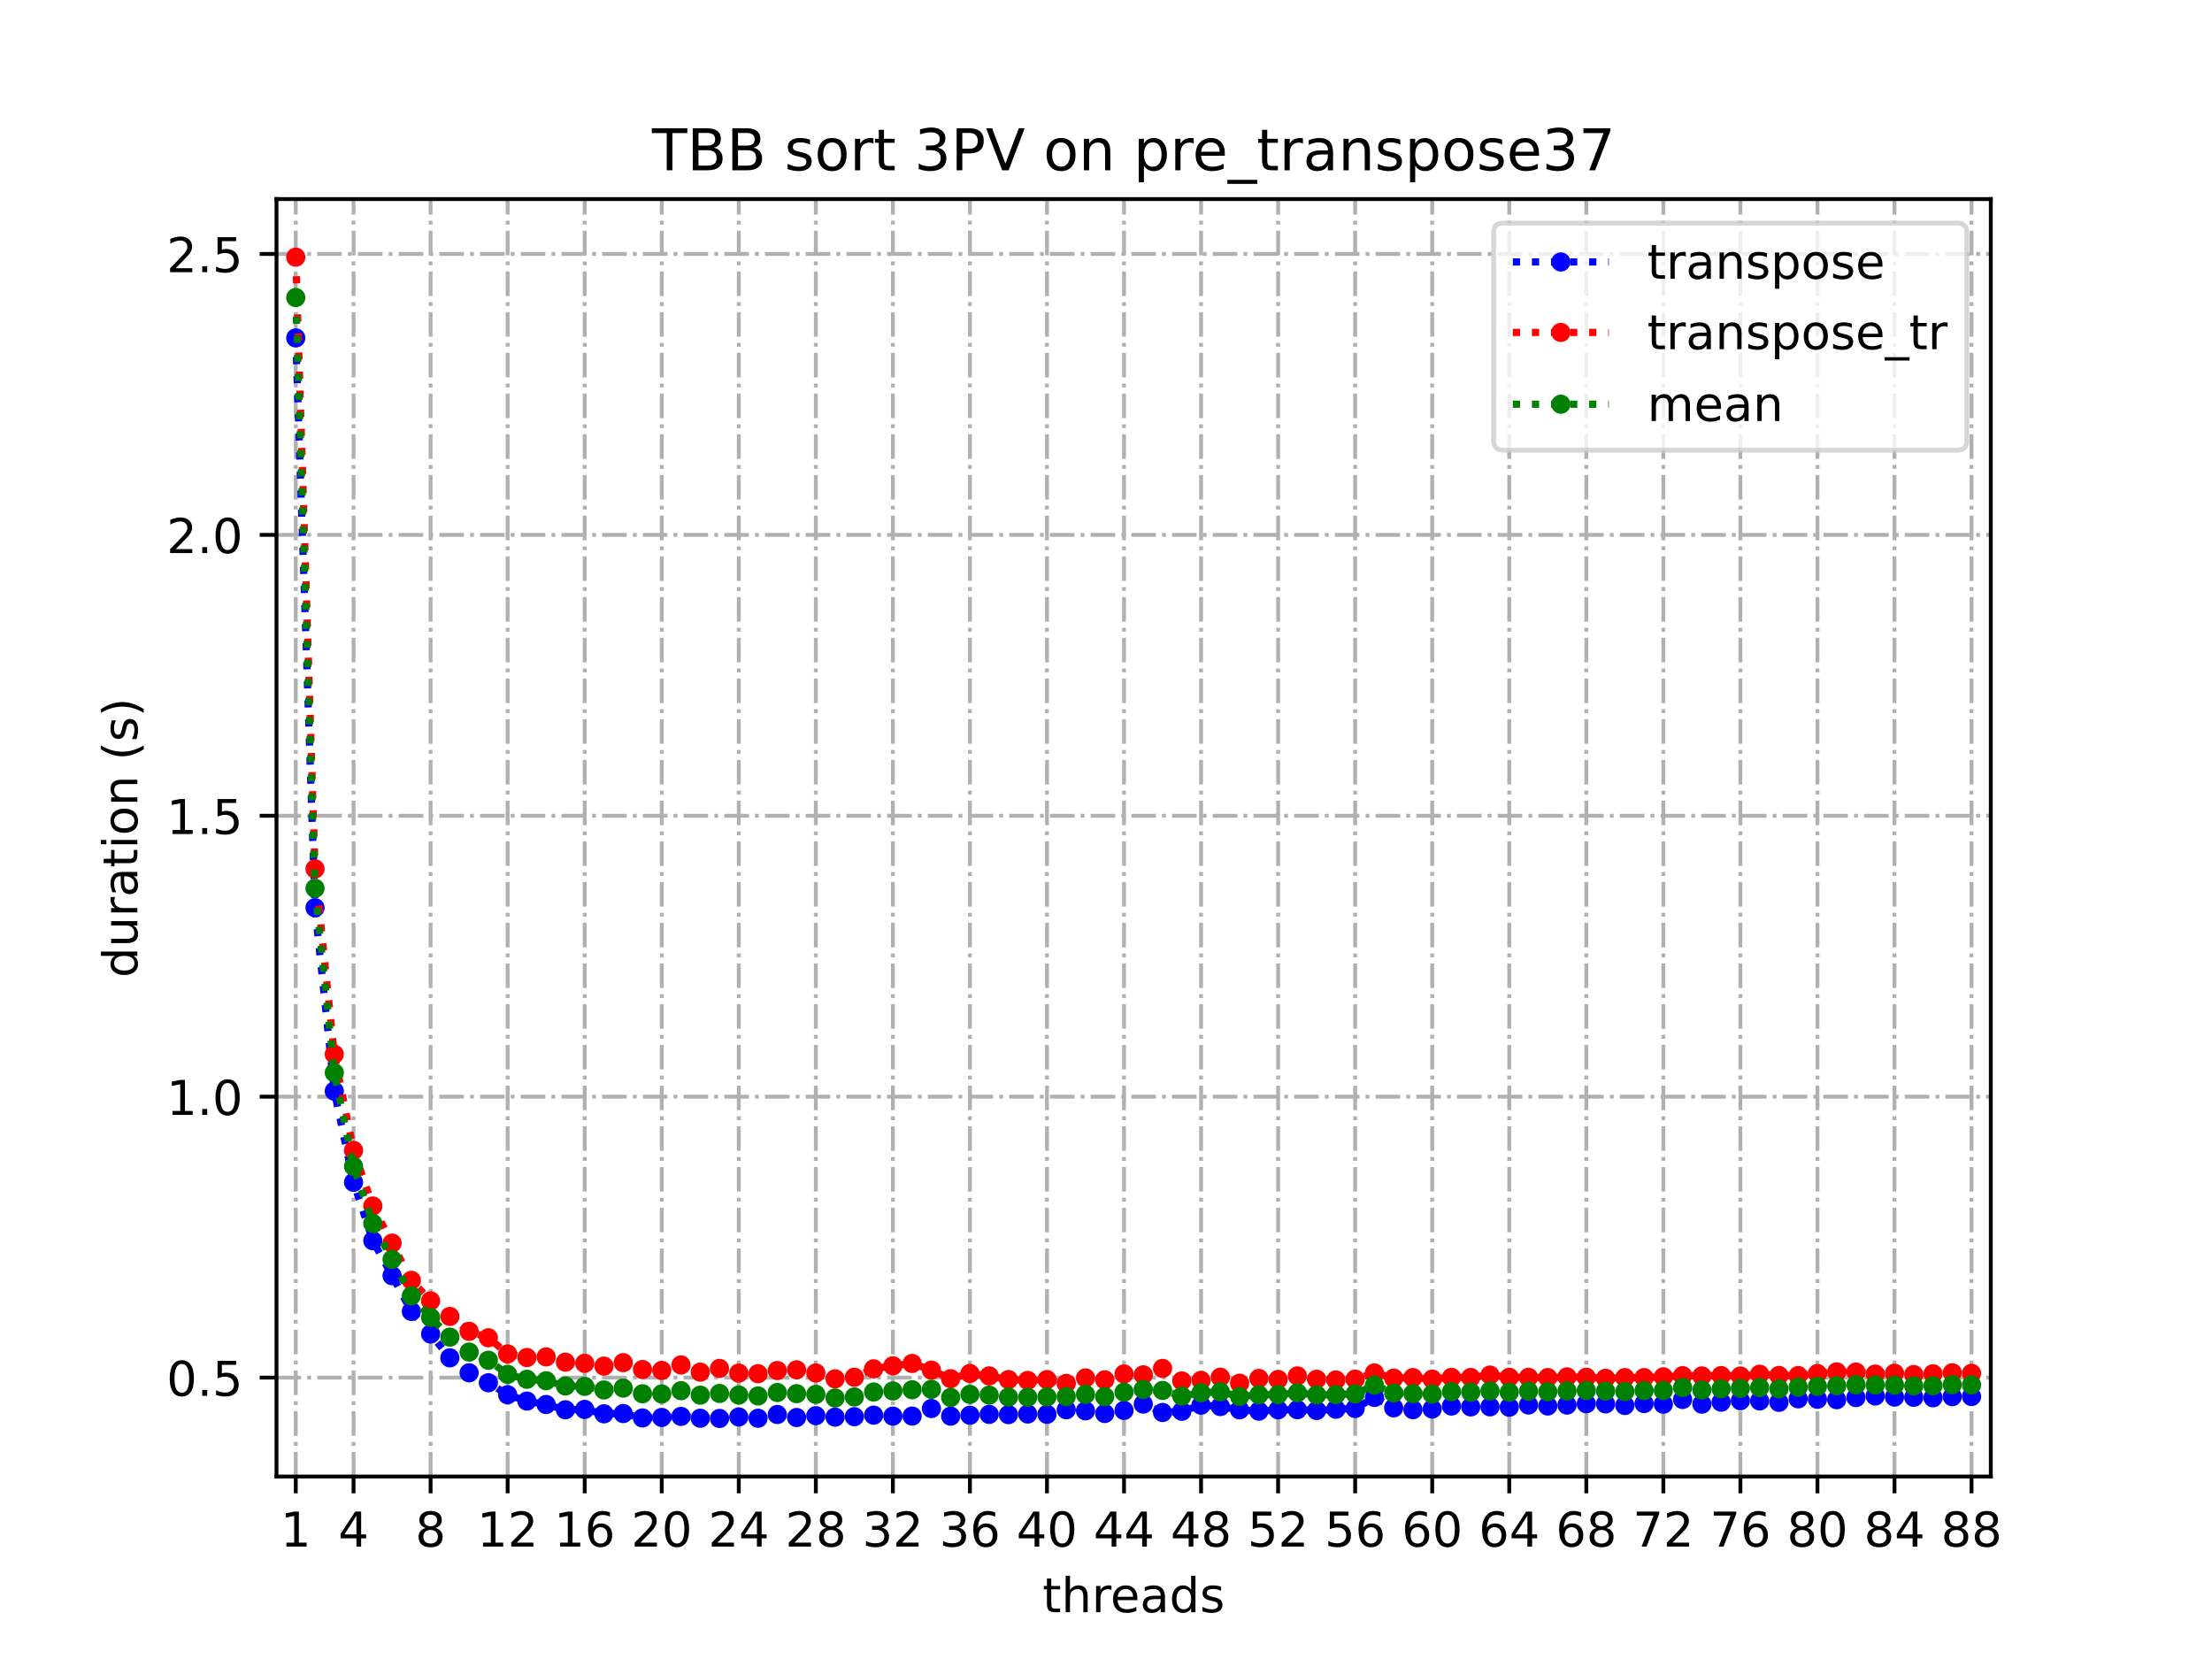 <?xml version="1.0" encoding="utf-8" standalone="no"?>
<!DOCTYPE svg PUBLIC "-//W3C//DTD SVG 1.1//EN"
  "http://www.w3.org/Graphics/SVG/1.1/DTD/svg11.dtd">
<!-- Created with matplotlib (https://matplotlib.org/) -->
<svg height="345.6pt" version="1.1" viewBox="0 0 460.8 345.6" width="460.8pt" xmlns="http://www.w3.org/2000/svg" xmlns:xlink="http://www.w3.org/1999/xlink">
 <defs>
  <style type="text/css">
*{stroke-linecap:butt;stroke-linejoin:round;}
  </style>
 </defs>
 <g id="figure_1">
  <g id="patch_1">
   <path d="M 0 345.6 
L 460.8 345.6 
L 460.8 0 
L 0 0 
z
" style="fill:#ffffff;"/>
  </g>
  <g id="axes_1">
   <g id="patch_2">
    <path d="M 57.6 307.584 
L 414.72 307.584 
L 414.72 41.472 
L 57.6 41.472 
z
" style="fill:#ffffff;"/>
   </g>
   <g id="matplotlib.axis_1">
    <g id="xtick_1">
     <g id="line2d_1">
      <path clip-path="url(#pc3173350ed)" d="M 61.613 307.584 
L 61.613 41.472 
" style="fill:none;stroke:#b0b0b0;stroke-dasharray:5.12,1.28,0.8,1.28;stroke-dashoffset:0;stroke-width:0.8;"/>
     </g>
     <g id="line2d_2">
      <defs>
       <path d="M 0 0 
L 0 3.5 
" id="m6f45c1f47e" style="stroke:#000000;stroke-width:0.8;"/>
      </defs>
      <g>
       <use style="stroke:#000000;stroke-width:0.8;" x="61.613" xlink:href="#m6f45c1f47e" y="307.584"/>
      </g>
     </g>
     <g id="text_1">
      <!-- 1 -->
      <defs>
       <path d="M 12.406 8.297 
L 28.516 8.297 
L 28.516 63.922 
L 10.984 60.406 
L 10.984 69.391 
L 28.422 72.906 
L 38.281 72.906 
L 38.281 8.297 
L 54.391 8.297 
L 54.391 0 
L 12.406 0 
z
" id="DejaVuSans-49"/>
      </defs>
      <g transform="translate(58.431 322.182)scale(0.1 -0.1)">
       <use xlink:href="#DejaVuSans-49"/>
      </g>
     </g>
    </g>
    <g id="xtick_2">
     <g id="line2d_3">
      <path clip-path="url(#pc3173350ed)" d="M 73.65 307.584 
L 73.65 41.472 
" style="fill:none;stroke:#b0b0b0;stroke-dasharray:5.12,1.28,0.8,1.28;stroke-dashoffset:0;stroke-width:0.8;"/>
     </g>
     <g id="line2d_4">
      <g>
       <use style="stroke:#000000;stroke-width:0.8;" x="73.65" xlink:href="#m6f45c1f47e" y="307.584"/>
      </g>
     </g>
     <g id="text_2">
      <!-- 4 -->
      <defs>
       <path d="M 37.797 64.312 
L 12.891 25.391 
L 37.797 25.391 
z
M 35.203 72.906 
L 47.609 72.906 
L 47.609 25.391 
L 58.016 25.391 
L 58.016 17.188 
L 47.609 17.188 
L 47.609 0 
L 37.797 0 
L 37.797 17.188 
L 4.891 17.188 
L 4.891 26.703 
z
" id="DejaVuSans-52"/>
      </defs>
      <g transform="translate(70.469 322.182)scale(0.1 -0.1)">
       <use xlink:href="#DejaVuSans-52"/>
      </g>
     </g>
    </g>
    <g id="xtick_3">
     <g id="line2d_5">
      <path clip-path="url(#pc3173350ed)" d="M 89.701 307.584 
L 89.701 41.472 
" style="fill:none;stroke:#b0b0b0;stroke-dasharray:5.12,1.28,0.8,1.28;stroke-dashoffset:0;stroke-width:0.8;"/>
     </g>
     <g id="line2d_6">
      <g>
       <use style="stroke:#000000;stroke-width:0.8;" x="89.701" xlink:href="#m6f45c1f47e" y="307.584"/>
      </g>
     </g>
     <g id="text_3">
      <!-- 8 -->
      <defs>
       <path d="M 31.781 34.625 
Q 24.75 34.625 20.719 30.859 
Q 16.703 27.094 16.703 20.516 
Q 16.703 13.922 20.719 10.156 
Q 24.75 6.391 31.781 6.391 
Q 38.812 6.391 42.859 10.172 
Q 46.922 13.969 46.922 20.516 
Q 46.922 27.094 42.891 30.859 
Q 38.875 34.625 31.781 34.625 
z
M 21.922 38.812 
Q 15.578 40.375 12.031 44.719 
Q 8.5 49.078 8.5 55.328 
Q 8.5 64.062 14.719 69.141 
Q 20.953 74.219 31.781 74.219 
Q 42.672 74.219 48.875 69.141 
Q 55.078 64.062 55.078 55.328 
Q 55.078 49.078 51.531 44.719 
Q 48 40.375 41.703 38.812 
Q 48.828 37.156 52.797 32.312 
Q 56.781 27.484 56.781 20.516 
Q 56.781 9.906 50.312 4.234 
Q 43.844 -1.422 31.781 -1.422 
Q 19.734 -1.422 13.25 4.234 
Q 6.781 9.906 6.781 20.516 
Q 6.781 27.484 10.781 32.312 
Q 14.797 37.156 21.922 38.812 
z
M 18.312 54.391 
Q 18.312 48.734 21.844 45.562 
Q 25.391 42.391 31.781 42.391 
Q 38.141 42.391 41.719 45.562 
Q 45.312 48.734 45.312 54.391 
Q 45.312 60.062 41.719 63.234 
Q 38.141 66.406 31.781 66.406 
Q 25.391 66.406 21.844 63.234 
Q 18.312 60.062 18.312 54.391 
z
" id="DejaVuSans-56"/>
      </defs>
      <g transform="translate(86.519 322.182)scale(0.1 -0.1)">
       <use xlink:href="#DejaVuSans-56"/>
      </g>
     </g>
    </g>
    <g id="xtick_4">
     <g id="line2d_7">
      <path clip-path="url(#pc3173350ed)" d="M 105.751 307.584 
L 105.751 41.472 
" style="fill:none;stroke:#b0b0b0;stroke-dasharray:5.12,1.28,0.8,1.28;stroke-dashoffset:0;stroke-width:0.8;"/>
     </g>
     <g id="line2d_8">
      <g>
       <use style="stroke:#000000;stroke-width:0.8;" x="105.751" xlink:href="#m6f45c1f47e" y="307.584"/>
      </g>
     </g>
     <g id="text_4">
      <!-- 12 -->
      <defs>
       <path d="M 19.188 8.297 
L 53.609 8.297 
L 53.609 0 
L 7.328 0 
L 7.328 8.297 
Q 12.938 14.109 22.625 23.891 
Q 32.328 33.688 34.812 36.531 
Q 39.547 41.844 41.422 45.531 
Q 43.312 49.219 43.312 52.781 
Q 43.312 58.594 39.234 62.25 
Q 35.156 65.922 28.609 65.922 
Q 23.969 65.922 18.812 64.312 
Q 13.672 62.703 7.812 59.422 
L 7.812 69.391 
Q 13.766 71.781 18.938 73 
Q 24.125 74.219 28.422 74.219 
Q 39.75 74.219 46.484 68.547 
Q 53.219 62.891 53.219 53.422 
Q 53.219 48.922 51.531 44.891 
Q 49.859 40.875 45.406 35.406 
Q 44.188 33.984 37.641 27.219 
Q 31.109 20.453 19.188 8.297 
z
" id="DejaVuSans-50"/>
      </defs>
      <g transform="translate(99.389 322.182)scale(0.1 -0.1)">
       <use xlink:href="#DejaVuSans-49"/>
       <use x="63.623" xlink:href="#DejaVuSans-50"/>
      </g>
     </g>
    </g>
    <g id="xtick_5">
     <g id="line2d_9">
      <path clip-path="url(#pc3173350ed)" d="M 121.801 307.584 
L 121.801 41.472 
" style="fill:none;stroke:#b0b0b0;stroke-dasharray:5.12,1.28,0.8,1.28;stroke-dashoffset:0;stroke-width:0.8;"/>
     </g>
     <g id="line2d_10">
      <g>
       <use style="stroke:#000000;stroke-width:0.8;" x="121.801" xlink:href="#m6f45c1f47e" y="307.584"/>
      </g>
     </g>
     <g id="text_5">
      <!-- 16 -->
      <defs>
       <path d="M 33.016 40.375 
Q 26.375 40.375 22.484 35.828 
Q 18.609 31.297 18.609 23.391 
Q 18.609 15.531 22.484 10.953 
Q 26.375 6.391 33.016 6.391 
Q 39.656 6.391 43.531 10.953 
Q 47.406 15.531 47.406 23.391 
Q 47.406 31.297 43.531 35.828 
Q 39.656 40.375 33.016 40.375 
z
M 52.594 71.297 
L 52.594 62.312 
Q 48.875 64.062 45.094 64.984 
Q 41.312 65.922 37.594 65.922 
Q 27.828 65.922 22.672 59.328 
Q 17.531 52.734 16.797 39.406 
Q 19.672 43.656 24.016 45.922 
Q 28.375 48.188 33.594 48.188 
Q 44.578 48.188 50.953 41.516 
Q 57.328 34.859 57.328 23.391 
Q 57.328 12.156 50.688 5.359 
Q 44.047 -1.422 33.016 -1.422 
Q 20.359 -1.422 13.672 8.266 
Q 6.984 17.969 6.984 36.375 
Q 6.984 53.656 15.188 63.938 
Q 23.391 74.219 37.203 74.219 
Q 40.922 74.219 44.703 73.484 
Q 48.484 72.75 52.594 71.297 
z
" id="DejaVuSans-54"/>
      </defs>
      <g transform="translate(115.439 322.182)scale(0.1 -0.1)">
       <use xlink:href="#DejaVuSans-49"/>
       <use x="63.623" xlink:href="#DejaVuSans-54"/>
      </g>
     </g>
    </g>
    <g id="xtick_6">
     <g id="line2d_11">
      <path clip-path="url(#pc3173350ed)" d="M 137.852 307.584 
L 137.852 41.472 
" style="fill:none;stroke:#b0b0b0;stroke-dasharray:5.12,1.28,0.8,1.28;stroke-dashoffset:0;stroke-width:0.8;"/>
     </g>
     <g id="line2d_12">
      <g>
       <use style="stroke:#000000;stroke-width:0.8;" x="137.852" xlink:href="#m6f45c1f47e" y="307.584"/>
      </g>
     </g>
     <g id="text_6">
      <!-- 20 -->
      <defs>
       <path d="M 31.781 66.406 
Q 24.172 66.406 20.328 58.906 
Q 16.5 51.422 16.5 36.375 
Q 16.5 21.391 20.328 13.891 
Q 24.172 6.391 31.781 6.391 
Q 39.453 6.391 43.281 13.891 
Q 47.125 21.391 47.125 36.375 
Q 47.125 51.422 43.281 58.906 
Q 39.453 66.406 31.781 66.406 
z
M 31.781 74.219 
Q 44.047 74.219 50.516 64.516 
Q 56.984 54.828 56.984 36.375 
Q 56.984 17.969 50.516 8.266 
Q 44.047 -1.422 31.781 -1.422 
Q 19.531 -1.422 13.062 8.266 
Q 6.594 17.969 6.594 36.375 
Q 6.594 54.828 13.062 64.516 
Q 19.531 74.219 31.781 74.219 
z
" id="DejaVuSans-48"/>
      </defs>
      <g transform="translate(131.489 322.182)scale(0.1 -0.1)">
       <use xlink:href="#DejaVuSans-50"/>
       <use x="63.623" xlink:href="#DejaVuSans-48"/>
      </g>
     </g>
    </g>
    <g id="xtick_7">
     <g id="line2d_13">
      <path clip-path="url(#pc3173350ed)" d="M 153.902 307.584 
L 153.902 41.472 
" style="fill:none;stroke:#b0b0b0;stroke-dasharray:5.12,1.28,0.8,1.28;stroke-dashoffset:0;stroke-width:0.8;"/>
     </g>
     <g id="line2d_14">
      <g>
       <use style="stroke:#000000;stroke-width:0.8;" x="153.902" xlink:href="#m6f45c1f47e" y="307.584"/>
      </g>
     </g>
     <g id="text_7">
      <!-- 24 -->
      <g transform="translate(147.54 322.182)scale(0.1 -0.1)">
       <use xlink:href="#DejaVuSans-50"/>
       <use x="63.623" xlink:href="#DejaVuSans-52"/>
      </g>
     </g>
    </g>
    <g id="xtick_8">
     <g id="line2d_15">
      <path clip-path="url(#pc3173350ed)" d="M 169.952 307.584 
L 169.952 41.472 
" style="fill:none;stroke:#b0b0b0;stroke-dasharray:5.12,1.28,0.8,1.28;stroke-dashoffset:0;stroke-width:0.8;"/>
     </g>
     <g id="line2d_16">
      <g>
       <use style="stroke:#000000;stroke-width:0.8;" x="169.952" xlink:href="#m6f45c1f47e" y="307.584"/>
      </g>
     </g>
     <g id="text_8">
      <!-- 28 -->
      <g transform="translate(163.59 322.182)scale(0.1 -0.1)">
       <use xlink:href="#DejaVuSans-50"/>
       <use x="63.623" xlink:href="#DejaVuSans-56"/>
      </g>
     </g>
    </g>
    <g id="xtick_9">
     <g id="line2d_17">
      <path clip-path="url(#pc3173350ed)" d="M 186.003 307.584 
L 186.003 41.472 
" style="fill:none;stroke:#b0b0b0;stroke-dasharray:5.12,1.28,0.8,1.28;stroke-dashoffset:0;stroke-width:0.8;"/>
     </g>
     <g id="line2d_18">
      <g>
       <use style="stroke:#000000;stroke-width:0.8;" x="186.003" xlink:href="#m6f45c1f47e" y="307.584"/>
      </g>
     </g>
     <g id="text_9">
      <!-- 32 -->
      <defs>
       <path d="M 40.578 39.312 
Q 47.656 37.797 51.625 33 
Q 55.609 28.219 55.609 21.188 
Q 55.609 10.406 48.188 4.484 
Q 40.766 -1.422 27.094 -1.422 
Q 22.516 -1.422 17.656 -0.516 
Q 12.797 0.391 7.625 2.203 
L 7.625 11.719 
Q 11.719 9.328 16.594 8.109 
Q 21.484 6.891 26.812 6.891 
Q 36.078 6.891 40.938 10.547 
Q 45.797 14.203 45.797 21.188 
Q 45.797 27.641 41.281 31.266 
Q 36.766 34.906 28.719 34.906 
L 20.219 34.906 
L 20.219 43.016 
L 29.109 43.016 
Q 36.375 43.016 40.234 45.922 
Q 44.094 48.828 44.094 54.297 
Q 44.094 59.906 40.109 62.906 
Q 36.141 65.922 28.719 65.922 
Q 24.656 65.922 20.016 65.031 
Q 15.375 64.156 9.812 62.312 
L 9.812 71.094 
Q 15.438 72.656 20.344 73.438 
Q 25.25 74.219 29.594 74.219 
Q 40.828 74.219 47.359 69.109 
Q 53.906 64.016 53.906 55.328 
Q 53.906 49.266 50.438 45.094 
Q 46.969 40.922 40.578 39.312 
z
" id="DejaVuSans-51"/>
      </defs>
      <g transform="translate(179.64 322.182)scale(0.1 -0.1)">
       <use xlink:href="#DejaVuSans-51"/>
       <use x="63.623" xlink:href="#DejaVuSans-50"/>
      </g>
     </g>
    </g>
    <g id="xtick_10">
     <g id="line2d_19">
      <path clip-path="url(#pc3173350ed)" d="M 202.053 307.584 
L 202.053 41.472 
" style="fill:none;stroke:#b0b0b0;stroke-dasharray:5.12,1.28,0.8,1.28;stroke-dashoffset:0;stroke-width:0.8;"/>
     </g>
     <g id="line2d_20">
      <g>
       <use style="stroke:#000000;stroke-width:0.8;" x="202.053" xlink:href="#m6f45c1f47e" y="307.584"/>
      </g>
     </g>
     <g id="text_10">
      <!-- 36 -->
      <g transform="translate(195.691 322.182)scale(0.1 -0.1)">
       <use xlink:href="#DejaVuSans-51"/>
       <use x="63.623" xlink:href="#DejaVuSans-54"/>
      </g>
     </g>
    </g>
    <g id="xtick_11">
     <g id="line2d_21">
      <path clip-path="url(#pc3173350ed)" d="M 218.103 307.584 
L 218.103 41.472 
" style="fill:none;stroke:#b0b0b0;stroke-dasharray:5.12,1.28,0.8,1.28;stroke-dashoffset:0;stroke-width:0.8;"/>
     </g>
     <g id="line2d_22">
      <g>
       <use style="stroke:#000000;stroke-width:0.8;" x="218.103" xlink:href="#m6f45c1f47e" y="307.584"/>
      </g>
     </g>
     <g id="text_11">
      <!-- 40 -->
      <g transform="translate(211.741 322.182)scale(0.1 -0.1)">
       <use xlink:href="#DejaVuSans-52"/>
       <use x="63.623" xlink:href="#DejaVuSans-48"/>
      </g>
     </g>
    </g>
    <g id="xtick_12">
     <g id="line2d_23">
      <path clip-path="url(#pc3173350ed)" d="M 234.154 307.584 
L 234.154 41.472 
" style="fill:none;stroke:#b0b0b0;stroke-dasharray:5.12,1.28,0.8,1.28;stroke-dashoffset:0;stroke-width:0.8;"/>
     </g>
     <g id="line2d_24">
      <g>
       <use style="stroke:#000000;stroke-width:0.8;" x="234.154" xlink:href="#m6f45c1f47e" y="307.584"/>
      </g>
     </g>
     <g id="text_12">
      <!-- 44 -->
      <g transform="translate(227.791 322.182)scale(0.1 -0.1)">
       <use xlink:href="#DejaVuSans-52"/>
       <use x="63.623" xlink:href="#DejaVuSans-52"/>
      </g>
     </g>
    </g>
    <g id="xtick_13">
     <g id="line2d_25">
      <path clip-path="url(#pc3173350ed)" d="M 250.204 307.584 
L 250.204 41.472 
" style="fill:none;stroke:#b0b0b0;stroke-dasharray:5.12,1.28,0.8,1.28;stroke-dashoffset:0;stroke-width:0.8;"/>
     </g>
     <g id="line2d_26">
      <g>
       <use style="stroke:#000000;stroke-width:0.8;" x="250.204" xlink:href="#m6f45c1f47e" y="307.584"/>
      </g>
     </g>
     <g id="text_13">
      <!-- 48 -->
      <g transform="translate(243.842 322.182)scale(0.1 -0.1)">
       <use xlink:href="#DejaVuSans-52"/>
       <use x="63.623" xlink:href="#DejaVuSans-56"/>
      </g>
     </g>
    </g>
    <g id="xtick_14">
     <g id="line2d_27">
      <path clip-path="url(#pc3173350ed)" d="M 266.254 307.584 
L 266.254 41.472 
" style="fill:none;stroke:#b0b0b0;stroke-dasharray:5.12,1.28,0.8,1.28;stroke-dashoffset:0;stroke-width:0.8;"/>
     </g>
     <g id="line2d_28">
      <g>
       <use style="stroke:#000000;stroke-width:0.8;" x="266.254" xlink:href="#m6f45c1f47e" y="307.584"/>
      </g>
     </g>
     <g id="text_14">
      <!-- 52 -->
      <defs>
       <path d="M 10.797 72.906 
L 49.516 72.906 
L 49.516 64.594 
L 19.828 64.594 
L 19.828 46.734 
Q 21.969 47.469 24.109 47.828 
Q 26.266 48.188 28.422 48.188 
Q 40.625 48.188 47.75 41.5 
Q 54.891 34.812 54.891 23.391 
Q 54.891 11.625 47.562 5.094 
Q 40.234 -1.422 26.906 -1.422 
Q 22.312 -1.422 17.547 -0.641 
Q 12.797 0.141 7.719 1.703 
L 7.719 11.625 
Q 12.109 9.234 16.797 8.062 
Q 21.484 6.891 26.703 6.891 
Q 35.156 6.891 40.078 11.328 
Q 45.016 15.766 45.016 23.391 
Q 45.016 31 40.078 35.438 
Q 35.156 39.891 26.703 39.891 
Q 22.75 39.891 18.812 39.016 
Q 14.891 38.141 10.797 36.281 
z
" id="DejaVuSans-53"/>
      </defs>
      <g transform="translate(259.892 322.182)scale(0.1 -0.1)">
       <use xlink:href="#DejaVuSans-53"/>
       <use x="63.623" xlink:href="#DejaVuSans-50"/>
      </g>
     </g>
    </g>
    <g id="xtick_15">
     <g id="line2d_29">
      <path clip-path="url(#pc3173350ed)" d="M 282.305 307.584 
L 282.305 41.472 
" style="fill:none;stroke:#b0b0b0;stroke-dasharray:5.12,1.28,0.8,1.28;stroke-dashoffset:0;stroke-width:0.8;"/>
     </g>
     <g id="line2d_30">
      <g>
       <use style="stroke:#000000;stroke-width:0.8;" x="282.305" xlink:href="#m6f45c1f47e" y="307.584"/>
      </g>
     </g>
     <g id="text_15">
      <!-- 56 -->
      <g transform="translate(275.942 322.182)scale(0.1 -0.1)">
       <use xlink:href="#DejaVuSans-53"/>
       <use x="63.623" xlink:href="#DejaVuSans-54"/>
      </g>
     </g>
    </g>
    <g id="xtick_16">
     <g id="line2d_31">
      <path clip-path="url(#pc3173350ed)" d="M 298.355 307.584 
L 298.355 41.472 
" style="fill:none;stroke:#b0b0b0;stroke-dasharray:5.12,1.28,0.8,1.28;stroke-dashoffset:0;stroke-width:0.8;"/>
     </g>
     <g id="line2d_32">
      <g>
       <use style="stroke:#000000;stroke-width:0.8;" x="298.355" xlink:href="#m6f45c1f47e" y="307.584"/>
      </g>
     </g>
     <g id="text_16">
      <!-- 60 -->
      <g transform="translate(291.993 322.182)scale(0.1 -0.1)">
       <use xlink:href="#DejaVuSans-54"/>
       <use x="63.623" xlink:href="#DejaVuSans-48"/>
      </g>
     </g>
    </g>
    <g id="xtick_17">
     <g id="line2d_33">
      <path clip-path="url(#pc3173350ed)" d="M 314.405 307.584 
L 314.405 41.472 
" style="fill:none;stroke:#b0b0b0;stroke-dasharray:5.12,1.28,0.8,1.28;stroke-dashoffset:0;stroke-width:0.8;"/>
     </g>
     <g id="line2d_34">
      <g>
       <use style="stroke:#000000;stroke-width:0.8;" x="314.405" xlink:href="#m6f45c1f47e" y="307.584"/>
      </g>
     </g>
     <g id="text_17">
      <!-- 64 -->
      <g transform="translate(308.043 322.182)scale(0.1 -0.1)">
       <use xlink:href="#DejaVuSans-54"/>
       <use x="63.623" xlink:href="#DejaVuSans-52"/>
      </g>
     </g>
    </g>
    <g id="xtick_18">
     <g id="line2d_35">
      <path clip-path="url(#pc3173350ed)" d="M 330.456 307.584 
L 330.456 41.472 
" style="fill:none;stroke:#b0b0b0;stroke-dasharray:5.12,1.28,0.8,1.28;stroke-dashoffset:0;stroke-width:0.8;"/>
     </g>
     <g id="line2d_36">
      <g>
       <use style="stroke:#000000;stroke-width:0.8;" x="330.456" xlink:href="#m6f45c1f47e" y="307.584"/>
      </g>
     </g>
     <g id="text_18">
      <!-- 68 -->
      <g transform="translate(324.093 322.182)scale(0.1 -0.1)">
       <use xlink:href="#DejaVuSans-54"/>
       <use x="63.623" xlink:href="#DejaVuSans-56"/>
      </g>
     </g>
    </g>
    <g id="xtick_19">
     <g id="line2d_37">
      <path clip-path="url(#pc3173350ed)" d="M 346.506 307.584 
L 346.506 41.472 
" style="fill:none;stroke:#b0b0b0;stroke-dasharray:5.12,1.28,0.8,1.28;stroke-dashoffset:0;stroke-width:0.8;"/>
     </g>
     <g id="line2d_38">
      <g>
       <use style="stroke:#000000;stroke-width:0.8;" x="346.506" xlink:href="#m6f45c1f47e" y="307.584"/>
      </g>
     </g>
     <g id="text_19">
      <!-- 72 -->
      <defs>
       <path d="M 8.203 72.906 
L 55.078 72.906 
L 55.078 68.703 
L 28.609 0 
L 18.312 0 
L 43.219 64.594 
L 8.203 64.594 
z
" id="DejaVuSans-55"/>
      </defs>
      <g transform="translate(340.144 322.182)scale(0.1 -0.1)">
       <use xlink:href="#DejaVuSans-55"/>
       <use x="63.623" xlink:href="#DejaVuSans-50"/>
      </g>
     </g>
    </g>
    <g id="xtick_20">
     <g id="line2d_39">
      <path clip-path="url(#pc3173350ed)" d="M 362.556 307.584 
L 362.556 41.472 
" style="fill:none;stroke:#b0b0b0;stroke-dasharray:5.12,1.28,0.8,1.28;stroke-dashoffset:0;stroke-width:0.8;"/>
     </g>
     <g id="line2d_40">
      <g>
       <use style="stroke:#000000;stroke-width:0.8;" x="362.556" xlink:href="#m6f45c1f47e" y="307.584"/>
      </g>
     </g>
     <g id="text_20">
      <!-- 76 -->
      <g transform="translate(356.194 322.182)scale(0.1 -0.1)">
       <use xlink:href="#DejaVuSans-55"/>
       <use x="63.623" xlink:href="#DejaVuSans-54"/>
      </g>
     </g>
    </g>
    <g id="xtick_21">
     <g id="line2d_41">
      <path clip-path="url(#pc3173350ed)" d="M 378.607 307.584 
L 378.607 41.472 
" style="fill:none;stroke:#b0b0b0;stroke-dasharray:5.12,1.28,0.8,1.28;stroke-dashoffset:0;stroke-width:0.8;"/>
     </g>
     <g id="line2d_42">
      <g>
       <use style="stroke:#000000;stroke-width:0.8;" x="378.607" xlink:href="#m6f45c1f47e" y="307.584"/>
      </g>
     </g>
     <g id="text_21">
      <!-- 80 -->
      <g transform="translate(372.244 322.182)scale(0.1 -0.1)">
       <use xlink:href="#DejaVuSans-56"/>
       <use x="63.623" xlink:href="#DejaVuSans-48"/>
      </g>
     </g>
    </g>
    <g id="xtick_22">
     <g id="line2d_43">
      <path clip-path="url(#pc3173350ed)" d="M 394.657 307.584 
L 394.657 41.472 
" style="fill:none;stroke:#b0b0b0;stroke-dasharray:5.12,1.28,0.8,1.28;stroke-dashoffset:0;stroke-width:0.8;"/>
     </g>
     <g id="line2d_44">
      <g>
       <use style="stroke:#000000;stroke-width:0.8;" x="394.657" xlink:href="#m6f45c1f47e" y="307.584"/>
      </g>
     </g>
     <g id="text_22">
      <!-- 84 -->
      <g transform="translate(388.295 322.182)scale(0.1 -0.1)">
       <use xlink:href="#DejaVuSans-56"/>
       <use x="63.623" xlink:href="#DejaVuSans-52"/>
      </g>
     </g>
    </g>
    <g id="xtick_23">
     <g id="line2d_45">
      <path clip-path="url(#pc3173350ed)" d="M 410.707 307.584 
L 410.707 41.472 
" style="fill:none;stroke:#b0b0b0;stroke-dasharray:5.12,1.28,0.8,1.28;stroke-dashoffset:0;stroke-width:0.8;"/>
     </g>
     <g id="line2d_46">
      <g>
       <use style="stroke:#000000;stroke-width:0.8;" x="410.707" xlink:href="#m6f45c1f47e" y="307.584"/>
      </g>
     </g>
     <g id="text_23">
      <!-- 88 -->
      <g transform="translate(404.345 322.182)scale(0.1 -0.1)">
       <use xlink:href="#DejaVuSans-56"/>
       <use x="63.623" xlink:href="#DejaVuSans-56"/>
      </g>
     </g>
    </g>
    <g id="text_24">
     <!-- threads -->
     <defs>
      <path d="M 18.312 70.219 
L 18.312 54.688 
L 36.812 54.688 
L 36.812 47.703 
L 18.312 47.703 
L 18.312 18.016 
Q 18.312 11.328 20.141 9.422 
Q 21.969 7.516 27.594 7.516 
L 36.812 7.516 
L 36.812 0 
L 27.594 0 
Q 17.188 0 13.234 3.875 
Q 9.281 7.766 9.281 18.016 
L 9.281 47.703 
L 2.688 47.703 
L 2.688 54.688 
L 9.281 54.688 
L 9.281 70.219 
z
" id="DejaVuSans-116"/>
      <path d="M 54.891 33.016 
L 54.891 0 
L 45.906 0 
L 45.906 32.719 
Q 45.906 40.484 42.875 44.328 
Q 39.844 48.188 33.797 48.188 
Q 26.516 48.188 22.312 43.547 
Q 18.109 38.922 18.109 30.906 
L 18.109 0 
L 9.078 0 
L 9.078 75.984 
L 18.109 75.984 
L 18.109 46.188 
Q 21.344 51.125 25.703 53.562 
Q 30.078 56 35.797 56 
Q 45.219 56 50.047 50.172 
Q 54.891 44.344 54.891 33.016 
z
" id="DejaVuSans-104"/>
      <path d="M 41.109 46.297 
Q 39.594 47.172 37.812 47.578 
Q 36.031 48 33.891 48 
Q 26.266 48 22.188 43.047 
Q 18.109 38.094 18.109 28.812 
L 18.109 0 
L 9.078 0 
L 9.078 54.688 
L 18.109 54.688 
L 18.109 46.188 
Q 20.953 51.172 25.484 53.578 
Q 30.031 56 36.531 56 
Q 37.453 56 38.578 55.875 
Q 39.703 55.766 41.062 55.516 
z
" id="DejaVuSans-114"/>
      <path d="M 56.203 29.594 
L 56.203 25.203 
L 14.891 25.203 
Q 15.484 15.922 20.484 11.062 
Q 25.484 6.203 34.422 6.203 
Q 39.594 6.203 44.453 7.469 
Q 49.312 8.734 54.109 11.281 
L 54.109 2.781 
Q 49.266 0.734 44.188 -0.344 
Q 39.109 -1.422 33.891 -1.422 
Q 20.797 -1.422 13.156 6.188 
Q 5.516 13.812 5.516 26.812 
Q 5.516 40.234 12.766 48.109 
Q 20.016 56 32.328 56 
Q 43.359 56 49.781 48.891 
Q 56.203 41.797 56.203 29.594 
z
M 47.219 32.234 
Q 47.125 39.594 43.094 43.984 
Q 39.062 48.391 32.422 48.391 
Q 24.906 48.391 20.391 44.141 
Q 15.875 39.891 15.188 32.172 
z
" id="DejaVuSans-101"/>
      <path d="M 34.281 27.484 
Q 23.391 27.484 19.188 25 
Q 14.984 22.516 14.984 16.5 
Q 14.984 11.719 18.141 8.906 
Q 21.297 6.109 26.703 6.109 
Q 34.188 6.109 38.703 11.406 
Q 43.219 16.703 43.219 25.484 
L 43.219 27.484 
z
M 52.203 31.203 
L 52.203 0 
L 43.219 0 
L 43.219 8.297 
Q 40.141 3.328 35.547 0.953 
Q 30.953 -1.422 24.312 -1.422 
Q 15.922 -1.422 10.953 3.297 
Q 6 8.016 6 15.922 
Q 6 25.141 12.172 29.828 
Q 18.359 34.516 30.609 34.516 
L 43.219 34.516 
L 43.219 35.406 
Q 43.219 41.609 39.141 45 
Q 35.062 48.391 27.688 48.391 
Q 23 48.391 18.547 47.266 
Q 14.109 46.141 10.016 43.891 
L 10.016 52.203 
Q 14.938 54.109 19.578 55.047 
Q 24.219 56 28.609 56 
Q 40.484 56 46.344 49.844 
Q 52.203 43.703 52.203 31.203 
z
" id="DejaVuSans-97"/>
      <path d="M 45.406 46.391 
L 45.406 75.984 
L 54.391 75.984 
L 54.391 0 
L 45.406 0 
L 45.406 8.203 
Q 42.578 3.328 38.25 0.953 
Q 33.938 -1.422 27.875 -1.422 
Q 17.969 -1.422 11.734 6.484 
Q 5.516 14.406 5.516 27.297 
Q 5.516 40.188 11.734 48.094 
Q 17.969 56 27.875 56 
Q 33.938 56 38.25 53.625 
Q 42.578 51.266 45.406 46.391 
z
M 14.797 27.297 
Q 14.797 17.391 18.875 11.75 
Q 22.953 6.109 30.078 6.109 
Q 37.203 6.109 41.297 11.75 
Q 45.406 17.391 45.406 27.297 
Q 45.406 37.203 41.297 42.844 
Q 37.203 48.484 30.078 48.484 
Q 22.953 48.484 18.875 42.844 
Q 14.797 37.203 14.797 27.297 
z
" id="DejaVuSans-100"/>
      <path d="M 44.281 53.078 
L 44.281 44.578 
Q 40.484 46.531 36.375 47.5 
Q 32.281 48.484 27.875 48.484 
Q 21.188 48.484 17.844 46.438 
Q 14.5 44.391 14.5 40.281 
Q 14.5 37.156 16.891 35.375 
Q 19.281 33.594 26.516 31.984 
L 29.594 31.297 
Q 39.156 29.25 43.188 25.516 
Q 47.219 21.781 47.219 15.094 
Q 47.219 7.469 41.188 3.016 
Q 35.156 -1.422 24.609 -1.422 
Q 20.219 -1.422 15.453 -0.562 
Q 10.688 0.297 5.422 2 
L 5.422 11.281 
Q 10.406 8.688 15.234 7.391 
Q 20.062 6.109 24.812 6.109 
Q 31.156 6.109 34.562 8.281 
Q 37.984 10.453 37.984 14.406 
Q 37.984 18.062 35.516 20.016 
Q 33.062 21.969 24.703 23.781 
L 21.578 24.516 
Q 13.234 26.266 9.516 29.906 
Q 5.812 33.547 5.812 39.891 
Q 5.812 47.609 11.281 51.797 
Q 16.75 56 26.812 56 
Q 31.781 56 36.172 55.266 
Q 40.578 54.547 44.281 53.078 
z
" id="DejaVuSans-115"/>
     </defs>
     <g transform="translate(217.169 335.861)scale(0.1 -0.1)">
      <use xlink:href="#DejaVuSans-116"/>
      <use x="39.209" xlink:href="#DejaVuSans-104"/>
      <use x="102.588" xlink:href="#DejaVuSans-114"/>
      <use x="141.451" xlink:href="#DejaVuSans-101"/>
      <use x="202.975" xlink:href="#DejaVuSans-97"/>
      <use x="264.254" xlink:href="#DejaVuSans-100"/>
      <use x="327.73" xlink:href="#DejaVuSans-115"/>
     </g>
    </g>
   </g>
   <g id="matplotlib.axis_2">
    <g id="ytick_1">
     <g id="line2d_47">
      <path clip-path="url(#pc3173350ed)" d="M 57.6 286.978 
L 414.72 286.978 
" style="fill:none;stroke:#b0b0b0;stroke-dasharray:5.12,1.28,0.8,1.28;stroke-dashoffset:0;stroke-width:0.8;"/>
     </g>
     <g id="line2d_48">
      <defs>
       <path d="M 0 0 
L -3.5 0 
" id="me484c6bb5d" style="stroke:#000000;stroke-width:0.8;"/>
      </defs>
      <g>
       <use style="stroke:#000000;stroke-width:0.8;" x="57.6" xlink:href="#me484c6bb5d" y="286.978"/>
      </g>
     </g>
     <g id="text_25">
      <!-- 0.5 -->
      <defs>
       <path d="M 10.688 12.406 
L 21 12.406 
L 21 0 
L 10.688 0 
z
" id="DejaVuSans-46"/>
      </defs>
      <g transform="translate(34.697 290.777)scale(0.1 -0.1)">
       <use xlink:href="#DejaVuSans-48"/>
       <use x="63.623" xlink:href="#DejaVuSans-46"/>
       <use x="95.41" xlink:href="#DejaVuSans-53"/>
      </g>
     </g>
    </g>
    <g id="ytick_2">
     <g id="line2d_49">
      <path clip-path="url(#pc3173350ed)" d="M 57.6 228.458 
L 414.72 228.458 
" style="fill:none;stroke:#b0b0b0;stroke-dasharray:5.12,1.28,0.8,1.28;stroke-dashoffset:0;stroke-width:0.8;"/>
     </g>
     <g id="line2d_50">
      <g>
       <use style="stroke:#000000;stroke-width:0.8;" x="57.6" xlink:href="#me484c6bb5d" y="228.458"/>
      </g>
     </g>
     <g id="text_26">
      <!-- 1.0 -->
      <g transform="translate(34.697 232.258)scale(0.1 -0.1)">
       <use xlink:href="#DejaVuSans-49"/>
       <use x="63.623" xlink:href="#DejaVuSans-46"/>
       <use x="95.41" xlink:href="#DejaVuSans-48"/>
      </g>
     </g>
    </g>
    <g id="ytick_3">
     <g id="line2d_51">
      <path clip-path="url(#pc3173350ed)" d="M 57.6 169.939 
L 414.72 169.939 
" style="fill:none;stroke:#b0b0b0;stroke-dasharray:5.12,1.28,0.8,1.28;stroke-dashoffset:0;stroke-width:0.8;"/>
     </g>
     <g id="line2d_52">
      <g>
       <use style="stroke:#000000;stroke-width:0.8;" x="57.6" xlink:href="#me484c6bb5d" y="169.939"/>
      </g>
     </g>
     <g id="text_27">
      <!-- 1.5 -->
      <g transform="translate(34.697 173.738)scale(0.1 -0.1)">
       <use xlink:href="#DejaVuSans-49"/>
       <use x="63.623" xlink:href="#DejaVuSans-46"/>
       <use x="95.41" xlink:href="#DejaVuSans-53"/>
      </g>
     </g>
    </g>
    <g id="ytick_4">
     <g id="line2d_53">
      <path clip-path="url(#pc3173350ed)" d="M 57.6 111.419 
L 414.72 111.419 
" style="fill:none;stroke:#b0b0b0;stroke-dasharray:5.12,1.28,0.8,1.28;stroke-dashoffset:0;stroke-width:0.8;"/>
     </g>
     <g id="line2d_54">
      <g>
       <use style="stroke:#000000;stroke-width:0.8;" x="57.6" xlink:href="#me484c6bb5d" y="111.419"/>
      </g>
     </g>
     <g id="text_28">
      <!-- 2.0 -->
      <g transform="translate(34.697 115.218)scale(0.1 -0.1)">
       <use xlink:href="#DejaVuSans-50"/>
       <use x="63.623" xlink:href="#DejaVuSans-46"/>
       <use x="95.41" xlink:href="#DejaVuSans-48"/>
      </g>
     </g>
    </g>
    <g id="ytick_5">
     <g id="line2d_55">
      <path clip-path="url(#pc3173350ed)" d="M 57.6 52.899 
L 414.72 52.899 
" style="fill:none;stroke:#b0b0b0;stroke-dasharray:5.12,1.28,0.8,1.28;stroke-dashoffset:0;stroke-width:0.8;"/>
     </g>
     <g id="line2d_56">
      <g>
       <use style="stroke:#000000;stroke-width:0.8;" x="57.6" xlink:href="#me484c6bb5d" y="52.899"/>
      </g>
     </g>
     <g id="text_29">
      <!-- 2.5 -->
      <g transform="translate(34.697 56.698)scale(0.1 -0.1)">
       <use xlink:href="#DejaVuSans-50"/>
       <use x="63.623" xlink:href="#DejaVuSans-46"/>
       <use x="95.41" xlink:href="#DejaVuSans-53"/>
      </g>
     </g>
    </g>
    <g id="text_30">
     <!-- duration (s) -->
     <defs>
      <path d="M 8.5 21.578 
L 8.5 54.688 
L 17.484 54.688 
L 17.484 21.922 
Q 17.484 14.156 20.5 10.266 
Q 23.531 6.391 29.594 6.391 
Q 36.859 6.391 41.078 11.031 
Q 45.312 15.672 45.312 23.688 
L 45.312 54.688 
L 54.297 54.688 
L 54.297 0 
L 45.312 0 
L 45.312 8.406 
Q 42.047 3.422 37.719 1 
Q 33.406 -1.422 27.688 -1.422 
Q 18.266 -1.422 13.375 4.438 
Q 8.5 10.297 8.5 21.578 
z
M 31.109 56 
z
" id="DejaVuSans-117"/>
      <path d="M 9.422 54.688 
L 18.406 54.688 
L 18.406 0 
L 9.422 0 
z
M 9.422 75.984 
L 18.406 75.984 
L 18.406 64.594 
L 9.422 64.594 
z
" id="DejaVuSans-105"/>
      <path d="M 30.609 48.391 
Q 23.391 48.391 19.188 42.75 
Q 14.984 37.109 14.984 27.297 
Q 14.984 17.484 19.156 11.844 
Q 23.344 6.203 30.609 6.203 
Q 37.797 6.203 41.984 11.859 
Q 46.188 17.531 46.188 27.297 
Q 46.188 37.016 41.984 42.703 
Q 37.797 48.391 30.609 48.391 
z
M 30.609 56 
Q 42.328 56 49.016 48.375 
Q 55.719 40.766 55.719 27.297 
Q 55.719 13.875 49.016 6.219 
Q 42.328 -1.422 30.609 -1.422 
Q 18.844 -1.422 12.172 6.219 
Q 5.516 13.875 5.516 27.297 
Q 5.516 40.766 12.172 48.375 
Q 18.844 56 30.609 56 
z
" id="DejaVuSans-111"/>
      <path d="M 54.891 33.016 
L 54.891 0 
L 45.906 0 
L 45.906 32.719 
Q 45.906 40.484 42.875 44.328 
Q 39.844 48.188 33.797 48.188 
Q 26.516 48.188 22.312 43.547 
Q 18.109 38.922 18.109 30.906 
L 18.109 0 
L 9.078 0 
L 9.078 54.688 
L 18.109 54.688 
L 18.109 46.188 
Q 21.344 51.125 25.703 53.562 
Q 30.078 56 35.797 56 
Q 45.219 56 50.047 50.172 
Q 54.891 44.344 54.891 33.016 
z
" id="DejaVuSans-110"/>
      <path id="DejaVuSans-32"/>
      <path d="M 31 75.875 
Q 24.469 64.656 21.281 53.656 
Q 18.109 42.672 18.109 31.391 
Q 18.109 20.125 21.312 9.062 
Q 24.516 -2 31 -13.188 
L 23.188 -13.188 
Q 15.875 -1.703 12.234 9.375 
Q 8.594 20.453 8.594 31.391 
Q 8.594 42.281 12.203 53.312 
Q 15.828 64.359 23.188 75.875 
z
" id="DejaVuSans-40"/>
      <path d="M 8.016 75.875 
L 15.828 75.875 
Q 23.141 64.359 26.781 53.312 
Q 30.422 42.281 30.422 31.391 
Q 30.422 20.453 26.781 9.375 
Q 23.141 -1.703 15.828 -13.188 
L 8.016 -13.188 
Q 14.5 -2 17.703 9.062 
Q 20.906 20.125 20.906 31.391 
Q 20.906 42.672 17.703 53.656 
Q 14.5 64.656 8.016 75.875 
z
" id="DejaVuSans-41"/>
     </defs>
     <g transform="translate(28.617 203.663)rotate(-90)scale(0.1 -0.1)">
      <use xlink:href="#DejaVuSans-100"/>
      <use x="63.477" xlink:href="#DejaVuSans-117"/>
      <use x="126.855" xlink:href="#DejaVuSans-114"/>
      <use x="167.969" xlink:href="#DejaVuSans-97"/>
      <use x="229.248" xlink:href="#DejaVuSans-116"/>
      <use x="268.457" xlink:href="#DejaVuSans-105"/>
      <use x="296.24" xlink:href="#DejaVuSans-111"/>
      <use x="357.422" xlink:href="#DejaVuSans-110"/>
      <use x="420.801" xlink:href="#DejaVuSans-32"/>
      <use x="452.588" xlink:href="#DejaVuSans-40"/>
      <use x="491.602" xlink:href="#DejaVuSans-115"/>
      <use x="543.701" xlink:href="#DejaVuSans-41"/>
     </g>
    </g>
   </g>
   <g id="line2d_57">
    <path clip-path="url(#pc3173350ed)" d="M 61.613 70.397 
L 65.625 189.097 
L 69.638 227.306 
L 73.65 246.293 
L 77.663 258.468 
L 81.676 265.748 
L 85.688 273.191 
L 89.701 277.893 
L 93.713 282.86 
L 97.726 285.979 
L 101.738 288.05 
L 105.751 290.551 
L 109.764 291.871 
L 113.776 292.587 
L 117.789 293.681 
L 121.801 293.607 
L 125.814 294.521 
L 129.827 294.468 
L 133.839 295.387 
L 137.852 295.279 
L 141.864 295.06 
L 145.877 295.442 
L 149.889 295.488 
L 153.902 295.174 
L 157.915 295.446 
L 161.927 294.666 
L 165.94 295.294 
L 169.952 294.91 
L 173.965 295.213 
L 177.978 295.121 
L 181.99 294.805 
L 186.003 295.008 
L 190.015 294.997 
L 194.028 293.415 
L 198.04 295.011 
L 202.053 294.821 
L 206.066 294.642 
L 210.078 294.689 
L 214.091 294.56 
L 218.103 294.626 
L 222.116 293.679 
L 226.129 293.901 
L 230.141 294.457 
L 234.154 293.817 
L 238.166 292.498 
L 242.179 294.245 
L 246.191 293.999 
L 250.204 292.718 
L 254.217 293.008 
L 258.229 293.697 
L 262.242 293.962 
L 266.254 293.684 
L 270.267 293.667 
L 274.28 293.827 
L 278.292 293.572 
L 282.305 293.417 
L 286.317 291.11 
L 290.33 293.284 
L 294.342 293.662 
L 298.355 293.528 
L 302.368 292.904 
L 306.38 293.084 
L 310.393 293.066 
L 314.405 293.149 
L 318.418 292.683 
L 322.431 292.893 
L 326.443 292.697 
L 330.456 292.418 
L 334.468 292.456 
L 338.481 292.783 
L 342.493 292.38 
L 346.506 292.519 
L 350.519 291.528 
L 354.531 292.505 
L 358.544 292.097 
L 362.556 291.797 
L 366.569 291.845 
L 370.582 292.134 
L 374.594 291.402 
L 378.607 291.493 
L 382.619 291.579 
L 386.632 291.139 
L 390.644 290.808 
L 394.657 291.034 
L 398.67 291.086 
L 402.682 291.182 
L 406.695 290.949 
L 410.707 290.918 
" style="fill:none;stroke:#0000ff;stroke-dasharray:1.5,2.475;stroke-dashoffset:0;stroke-width:1.5;"/>
    <defs>
     <path d="M 0 1.5 
C 0.398 1.5 0.779 1.342 1.061 1.061 
C 1.342 0.779 1.5 0.398 1.5 0 
C 1.5 -0.398 1.342 -0.779 1.061 -1.061 
C 0.779 -1.342 0.398 -1.5 0 -1.5 
C -0.398 -1.5 -0.779 -1.342 -1.061 -1.061 
C -1.342 -0.779 -1.5 -0.398 -1.5 0 
C -1.5 0.398 -1.342 0.779 -1.061 1.061 
C -0.779 1.342 -0.398 1.5 0 1.5 
z
" id="m31f731851e" style="stroke:#0000ff;"/>
    </defs>
    <g clip-path="url(#pc3173350ed)">
     <use style="fill:#0000ff;stroke:#0000ff;" x="61.613" xlink:href="#m31f731851e" y="70.397"/>
     <use style="fill:#0000ff;stroke:#0000ff;" x="65.625" xlink:href="#m31f731851e" y="189.097"/>
     <use style="fill:#0000ff;stroke:#0000ff;" x="69.638" xlink:href="#m31f731851e" y="227.306"/>
     <use style="fill:#0000ff;stroke:#0000ff;" x="73.65" xlink:href="#m31f731851e" y="246.293"/>
     <use style="fill:#0000ff;stroke:#0000ff;" x="77.663" xlink:href="#m31f731851e" y="258.468"/>
     <use style="fill:#0000ff;stroke:#0000ff;" x="81.676" xlink:href="#m31f731851e" y="265.748"/>
     <use style="fill:#0000ff;stroke:#0000ff;" x="85.688" xlink:href="#m31f731851e" y="273.191"/>
     <use style="fill:#0000ff;stroke:#0000ff;" x="89.701" xlink:href="#m31f731851e" y="277.893"/>
     <use style="fill:#0000ff;stroke:#0000ff;" x="93.713" xlink:href="#m31f731851e" y="282.86"/>
     <use style="fill:#0000ff;stroke:#0000ff;" x="97.726" xlink:href="#m31f731851e" y="285.979"/>
     <use style="fill:#0000ff;stroke:#0000ff;" x="101.738" xlink:href="#m31f731851e" y="288.05"/>
     <use style="fill:#0000ff;stroke:#0000ff;" x="105.751" xlink:href="#m31f731851e" y="290.551"/>
     <use style="fill:#0000ff;stroke:#0000ff;" x="109.764" xlink:href="#m31f731851e" y="291.871"/>
     <use style="fill:#0000ff;stroke:#0000ff;" x="113.776" xlink:href="#m31f731851e" y="292.587"/>
     <use style="fill:#0000ff;stroke:#0000ff;" x="117.789" xlink:href="#m31f731851e" y="293.681"/>
     <use style="fill:#0000ff;stroke:#0000ff;" x="121.801" xlink:href="#m31f731851e" y="293.607"/>
     <use style="fill:#0000ff;stroke:#0000ff;" x="125.814" xlink:href="#m31f731851e" y="294.521"/>
     <use style="fill:#0000ff;stroke:#0000ff;" x="129.827" xlink:href="#m31f731851e" y="294.468"/>
     <use style="fill:#0000ff;stroke:#0000ff;" x="133.839" xlink:href="#m31f731851e" y="295.387"/>
     <use style="fill:#0000ff;stroke:#0000ff;" x="137.852" xlink:href="#m31f731851e" y="295.279"/>
     <use style="fill:#0000ff;stroke:#0000ff;" x="141.864" xlink:href="#m31f731851e" y="295.06"/>
     <use style="fill:#0000ff;stroke:#0000ff;" x="145.877" xlink:href="#m31f731851e" y="295.442"/>
     <use style="fill:#0000ff;stroke:#0000ff;" x="149.889" xlink:href="#m31f731851e" y="295.488"/>
     <use style="fill:#0000ff;stroke:#0000ff;" x="153.902" xlink:href="#m31f731851e" y="295.174"/>
     <use style="fill:#0000ff;stroke:#0000ff;" x="157.915" xlink:href="#m31f731851e" y="295.446"/>
     <use style="fill:#0000ff;stroke:#0000ff;" x="161.927" xlink:href="#m31f731851e" y="294.666"/>
     <use style="fill:#0000ff;stroke:#0000ff;" x="165.94" xlink:href="#m31f731851e" y="295.294"/>
     <use style="fill:#0000ff;stroke:#0000ff;" x="169.952" xlink:href="#m31f731851e" y="294.91"/>
     <use style="fill:#0000ff;stroke:#0000ff;" x="173.965" xlink:href="#m31f731851e" y="295.213"/>
     <use style="fill:#0000ff;stroke:#0000ff;" x="177.978" xlink:href="#m31f731851e" y="295.121"/>
     <use style="fill:#0000ff;stroke:#0000ff;" x="181.99" xlink:href="#m31f731851e" y="294.805"/>
     <use style="fill:#0000ff;stroke:#0000ff;" x="186.003" xlink:href="#m31f731851e" y="295.008"/>
     <use style="fill:#0000ff;stroke:#0000ff;" x="190.015" xlink:href="#m31f731851e" y="294.997"/>
     <use style="fill:#0000ff;stroke:#0000ff;" x="194.028" xlink:href="#m31f731851e" y="293.415"/>
     <use style="fill:#0000ff;stroke:#0000ff;" x="198.04" xlink:href="#m31f731851e" y="295.011"/>
     <use style="fill:#0000ff;stroke:#0000ff;" x="202.053" xlink:href="#m31f731851e" y="294.821"/>
     <use style="fill:#0000ff;stroke:#0000ff;" x="206.066" xlink:href="#m31f731851e" y="294.642"/>
     <use style="fill:#0000ff;stroke:#0000ff;" x="210.078" xlink:href="#m31f731851e" y="294.689"/>
     <use style="fill:#0000ff;stroke:#0000ff;" x="214.091" xlink:href="#m31f731851e" y="294.56"/>
     <use style="fill:#0000ff;stroke:#0000ff;" x="218.103" xlink:href="#m31f731851e" y="294.626"/>
     <use style="fill:#0000ff;stroke:#0000ff;" x="222.116" xlink:href="#m31f731851e" y="293.679"/>
     <use style="fill:#0000ff;stroke:#0000ff;" x="226.129" xlink:href="#m31f731851e" y="293.901"/>
     <use style="fill:#0000ff;stroke:#0000ff;" x="230.141" xlink:href="#m31f731851e" y="294.457"/>
     <use style="fill:#0000ff;stroke:#0000ff;" x="234.154" xlink:href="#m31f731851e" y="293.817"/>
     <use style="fill:#0000ff;stroke:#0000ff;" x="238.166" xlink:href="#m31f731851e" y="292.498"/>
     <use style="fill:#0000ff;stroke:#0000ff;" x="242.179" xlink:href="#m31f731851e" y="294.245"/>
     <use style="fill:#0000ff;stroke:#0000ff;" x="246.191" xlink:href="#m31f731851e" y="293.999"/>
     <use style="fill:#0000ff;stroke:#0000ff;" x="250.204" xlink:href="#m31f731851e" y="292.718"/>
     <use style="fill:#0000ff;stroke:#0000ff;" x="254.217" xlink:href="#m31f731851e" y="293.008"/>
     <use style="fill:#0000ff;stroke:#0000ff;" x="258.229" xlink:href="#m31f731851e" y="293.697"/>
     <use style="fill:#0000ff;stroke:#0000ff;" x="262.242" xlink:href="#m31f731851e" y="293.962"/>
     <use style="fill:#0000ff;stroke:#0000ff;" x="266.254" xlink:href="#m31f731851e" y="293.684"/>
     <use style="fill:#0000ff;stroke:#0000ff;" x="270.267" xlink:href="#m31f731851e" y="293.667"/>
     <use style="fill:#0000ff;stroke:#0000ff;" x="274.28" xlink:href="#m31f731851e" y="293.827"/>
     <use style="fill:#0000ff;stroke:#0000ff;" x="278.292" xlink:href="#m31f731851e" y="293.572"/>
     <use style="fill:#0000ff;stroke:#0000ff;" x="282.305" xlink:href="#m31f731851e" y="293.417"/>
     <use style="fill:#0000ff;stroke:#0000ff;" x="286.317" xlink:href="#m31f731851e" y="291.11"/>
     <use style="fill:#0000ff;stroke:#0000ff;" x="290.33" xlink:href="#m31f731851e" y="293.284"/>
     <use style="fill:#0000ff;stroke:#0000ff;" x="294.342" xlink:href="#m31f731851e" y="293.662"/>
     <use style="fill:#0000ff;stroke:#0000ff;" x="298.355" xlink:href="#m31f731851e" y="293.528"/>
     <use style="fill:#0000ff;stroke:#0000ff;" x="302.368" xlink:href="#m31f731851e" y="292.904"/>
     <use style="fill:#0000ff;stroke:#0000ff;" x="306.38" xlink:href="#m31f731851e" y="293.084"/>
     <use style="fill:#0000ff;stroke:#0000ff;" x="310.393" xlink:href="#m31f731851e" y="293.066"/>
     <use style="fill:#0000ff;stroke:#0000ff;" x="314.405" xlink:href="#m31f731851e" y="293.149"/>
     <use style="fill:#0000ff;stroke:#0000ff;" x="318.418" xlink:href="#m31f731851e" y="292.683"/>
     <use style="fill:#0000ff;stroke:#0000ff;" x="322.431" xlink:href="#m31f731851e" y="292.893"/>
     <use style="fill:#0000ff;stroke:#0000ff;" x="326.443" xlink:href="#m31f731851e" y="292.697"/>
     <use style="fill:#0000ff;stroke:#0000ff;" x="330.456" xlink:href="#m31f731851e" y="292.418"/>
     <use style="fill:#0000ff;stroke:#0000ff;" x="334.468" xlink:href="#m31f731851e" y="292.456"/>
     <use style="fill:#0000ff;stroke:#0000ff;" x="338.481" xlink:href="#m31f731851e" y="292.783"/>
     <use style="fill:#0000ff;stroke:#0000ff;" x="342.493" xlink:href="#m31f731851e" y="292.38"/>
     <use style="fill:#0000ff;stroke:#0000ff;" x="346.506" xlink:href="#m31f731851e" y="292.519"/>
     <use style="fill:#0000ff;stroke:#0000ff;" x="350.519" xlink:href="#m31f731851e" y="291.528"/>
     <use style="fill:#0000ff;stroke:#0000ff;" x="354.531" xlink:href="#m31f731851e" y="292.505"/>
     <use style="fill:#0000ff;stroke:#0000ff;" x="358.544" xlink:href="#m31f731851e" y="292.097"/>
     <use style="fill:#0000ff;stroke:#0000ff;" x="362.556" xlink:href="#m31f731851e" y="291.797"/>
     <use style="fill:#0000ff;stroke:#0000ff;" x="366.569" xlink:href="#m31f731851e" y="291.845"/>
     <use style="fill:#0000ff;stroke:#0000ff;" x="370.582" xlink:href="#m31f731851e" y="292.134"/>
     <use style="fill:#0000ff;stroke:#0000ff;" x="374.594" xlink:href="#m31f731851e" y="291.402"/>
     <use style="fill:#0000ff;stroke:#0000ff;" x="378.607" xlink:href="#m31f731851e" y="291.493"/>
     <use style="fill:#0000ff;stroke:#0000ff;" x="382.619" xlink:href="#m31f731851e" y="291.579"/>
     <use style="fill:#0000ff;stroke:#0000ff;" x="386.632" xlink:href="#m31f731851e" y="291.139"/>
     <use style="fill:#0000ff;stroke:#0000ff;" x="390.644" xlink:href="#m31f731851e" y="290.808"/>
     <use style="fill:#0000ff;stroke:#0000ff;" x="394.657" xlink:href="#m31f731851e" y="291.034"/>
     <use style="fill:#0000ff;stroke:#0000ff;" x="398.67" xlink:href="#m31f731851e" y="291.086"/>
     <use style="fill:#0000ff;stroke:#0000ff;" x="402.682" xlink:href="#m31f731851e" y="291.182"/>
     <use style="fill:#0000ff;stroke:#0000ff;" x="406.695" xlink:href="#m31f731851e" y="290.949"/>
     <use style="fill:#0000ff;stroke:#0000ff;" x="410.707" xlink:href="#m31f731851e" y="290.918"/>
    </g>
   </g>
   <g id="line2d_58">
    <path clip-path="url(#pc3173350ed)" d="M 61.613 53.568 
L 65.625 181 
L 69.638 219.615 
L 73.65 239.659 
L 77.663 251.234 
L 81.676 258.97 
L 85.688 266.719 
L 89.701 270.989 
L 93.713 274.24 
L 97.726 277.34 
L 101.738 278.677 
L 105.751 282.047 
L 109.764 282.799 
L 113.776 282.672 
L 117.789 283.767 
L 121.801 284.001 
L 125.814 284.589 
L 129.827 283.865 
L 133.839 285.297 
L 137.852 285.493 
L 141.864 284.342 
L 145.877 285.839 
L 149.889 285.069 
L 153.902 286.043 
L 157.915 286.166 
L 161.927 285.501 
L 165.94 285.355 
L 169.952 286.015 
L 173.965 287.24 
L 177.978 286.908 
L 181.99 285.159 
L 186.003 284.52 
L 190.015 284.035 
L 194.028 285.424 
L 198.04 287.208 
L 202.053 286.12 
L 206.066 286.624 
L 210.078 287.392 
L 214.091 287.574 
L 218.103 287.396 
L 222.116 288.196 
L 226.129 287.047 
L 230.141 287.439 
L 234.154 286.219 
L 238.166 286.403 
L 242.179 285.065 
L 246.191 287.673 
L 250.204 287.571 
L 254.217 286.897 
L 258.229 288.153 
L 262.242 287.154 
L 266.254 287.365 
L 270.267 286.628 
L 274.28 287.323 
L 278.292 287.474 
L 282.305 287.3 
L 286.317 286.01 
L 290.33 287.093 
L 294.342 286.975 
L 298.355 287.3 
L 302.368 286.937 
L 306.38 286.96 
L 310.393 286.456 
L 314.405 286.916 
L 318.418 286.932 
L 322.431 286.978 
L 326.443 286.83 
L 330.456 286.907 
L 334.468 287.135 
L 338.481 286.98 
L 342.493 286.981 
L 346.506 286.816 
L 350.519 286.574 
L 354.531 286.636 
L 358.544 286.556 
L 362.556 286.654 
L 366.569 286.28 
L 370.582 286.537 
L 374.594 286.554 
L 378.607 286.137 
L 382.619 285.791 
L 386.632 285.83 
L 390.644 286.247 
L 394.657 286.075 
L 398.67 286.349 
L 402.682 286.184 
L 406.695 285.979 
L 410.707 286.092 
" style="fill:none;stroke:#ff0000;stroke-dasharray:1.5,2.475;stroke-dashoffset:0;stroke-width:1.5;"/>
    <defs>
     <path d="M 0 1.5 
C 0.398 1.5 0.779 1.342 1.061 1.061 
C 1.342 0.779 1.5 0.398 1.5 0 
C 1.5 -0.398 1.342 -0.779 1.061 -1.061 
C 0.779 -1.342 0.398 -1.5 0 -1.5 
C -0.398 -1.5 -0.779 -1.342 -1.061 -1.061 
C -1.342 -0.779 -1.5 -0.398 -1.5 0 
C -1.5 0.398 -1.342 0.779 -1.061 1.061 
C -0.779 1.342 -0.398 1.5 0 1.5 
z
" id="m37a9608ba8" style="stroke:#ff0000;"/>
    </defs>
    <g clip-path="url(#pc3173350ed)">
     <use style="fill:#ff0000;stroke:#ff0000;" x="61.613" xlink:href="#m37a9608ba8" y="53.568"/>
     <use style="fill:#ff0000;stroke:#ff0000;" x="65.625" xlink:href="#m37a9608ba8" y="181"/>
     <use style="fill:#ff0000;stroke:#ff0000;" x="69.638" xlink:href="#m37a9608ba8" y="219.615"/>
     <use style="fill:#ff0000;stroke:#ff0000;" x="73.65" xlink:href="#m37a9608ba8" y="239.659"/>
     <use style="fill:#ff0000;stroke:#ff0000;" x="77.663" xlink:href="#m37a9608ba8" y="251.234"/>
     <use style="fill:#ff0000;stroke:#ff0000;" x="81.676" xlink:href="#m37a9608ba8" y="258.97"/>
     <use style="fill:#ff0000;stroke:#ff0000;" x="85.688" xlink:href="#m37a9608ba8" y="266.719"/>
     <use style="fill:#ff0000;stroke:#ff0000;" x="89.701" xlink:href="#m37a9608ba8" y="270.989"/>
     <use style="fill:#ff0000;stroke:#ff0000;" x="93.713" xlink:href="#m37a9608ba8" y="274.24"/>
     <use style="fill:#ff0000;stroke:#ff0000;" x="97.726" xlink:href="#m37a9608ba8" y="277.34"/>
     <use style="fill:#ff0000;stroke:#ff0000;" x="101.738" xlink:href="#m37a9608ba8" y="278.677"/>
     <use style="fill:#ff0000;stroke:#ff0000;" x="105.751" xlink:href="#m37a9608ba8" y="282.047"/>
     <use style="fill:#ff0000;stroke:#ff0000;" x="109.764" xlink:href="#m37a9608ba8" y="282.799"/>
     <use style="fill:#ff0000;stroke:#ff0000;" x="113.776" xlink:href="#m37a9608ba8" y="282.672"/>
     <use style="fill:#ff0000;stroke:#ff0000;" x="117.789" xlink:href="#m37a9608ba8" y="283.767"/>
     <use style="fill:#ff0000;stroke:#ff0000;" x="121.801" xlink:href="#m37a9608ba8" y="284.001"/>
     <use style="fill:#ff0000;stroke:#ff0000;" x="125.814" xlink:href="#m37a9608ba8" y="284.589"/>
     <use style="fill:#ff0000;stroke:#ff0000;" x="129.827" xlink:href="#m37a9608ba8" y="283.865"/>
     <use style="fill:#ff0000;stroke:#ff0000;" x="133.839" xlink:href="#m37a9608ba8" y="285.297"/>
     <use style="fill:#ff0000;stroke:#ff0000;" x="137.852" xlink:href="#m37a9608ba8" y="285.493"/>
     <use style="fill:#ff0000;stroke:#ff0000;" x="141.864" xlink:href="#m37a9608ba8" y="284.342"/>
     <use style="fill:#ff0000;stroke:#ff0000;" x="145.877" xlink:href="#m37a9608ba8" y="285.839"/>
     <use style="fill:#ff0000;stroke:#ff0000;" x="149.889" xlink:href="#m37a9608ba8" y="285.069"/>
     <use style="fill:#ff0000;stroke:#ff0000;" x="153.902" xlink:href="#m37a9608ba8" y="286.043"/>
     <use style="fill:#ff0000;stroke:#ff0000;" x="157.915" xlink:href="#m37a9608ba8" y="286.166"/>
     <use style="fill:#ff0000;stroke:#ff0000;" x="161.927" xlink:href="#m37a9608ba8" y="285.501"/>
     <use style="fill:#ff0000;stroke:#ff0000;" x="165.94" xlink:href="#m37a9608ba8" y="285.355"/>
     <use style="fill:#ff0000;stroke:#ff0000;" x="169.952" xlink:href="#m37a9608ba8" y="286.015"/>
     <use style="fill:#ff0000;stroke:#ff0000;" x="173.965" xlink:href="#m37a9608ba8" y="287.24"/>
     <use style="fill:#ff0000;stroke:#ff0000;" x="177.978" xlink:href="#m37a9608ba8" y="286.908"/>
     <use style="fill:#ff0000;stroke:#ff0000;" x="181.99" xlink:href="#m37a9608ba8" y="285.159"/>
     <use style="fill:#ff0000;stroke:#ff0000;" x="186.003" xlink:href="#m37a9608ba8" y="284.52"/>
     <use style="fill:#ff0000;stroke:#ff0000;" x="190.015" xlink:href="#m37a9608ba8" y="284.035"/>
     <use style="fill:#ff0000;stroke:#ff0000;" x="194.028" xlink:href="#m37a9608ba8" y="285.424"/>
     <use style="fill:#ff0000;stroke:#ff0000;" x="198.04" xlink:href="#m37a9608ba8" y="287.208"/>
     <use style="fill:#ff0000;stroke:#ff0000;" x="202.053" xlink:href="#m37a9608ba8" y="286.12"/>
     <use style="fill:#ff0000;stroke:#ff0000;" x="206.066" xlink:href="#m37a9608ba8" y="286.624"/>
     <use style="fill:#ff0000;stroke:#ff0000;" x="210.078" xlink:href="#m37a9608ba8" y="287.392"/>
     <use style="fill:#ff0000;stroke:#ff0000;" x="214.091" xlink:href="#m37a9608ba8" y="287.574"/>
     <use style="fill:#ff0000;stroke:#ff0000;" x="218.103" xlink:href="#m37a9608ba8" y="287.396"/>
     <use style="fill:#ff0000;stroke:#ff0000;" x="222.116" xlink:href="#m37a9608ba8" y="288.196"/>
     <use style="fill:#ff0000;stroke:#ff0000;" x="226.129" xlink:href="#m37a9608ba8" y="287.047"/>
     <use style="fill:#ff0000;stroke:#ff0000;" x="230.141" xlink:href="#m37a9608ba8" y="287.439"/>
     <use style="fill:#ff0000;stroke:#ff0000;" x="234.154" xlink:href="#m37a9608ba8" y="286.219"/>
     <use style="fill:#ff0000;stroke:#ff0000;" x="238.166" xlink:href="#m37a9608ba8" y="286.403"/>
     <use style="fill:#ff0000;stroke:#ff0000;" x="242.179" xlink:href="#m37a9608ba8" y="285.065"/>
     <use style="fill:#ff0000;stroke:#ff0000;" x="246.191" xlink:href="#m37a9608ba8" y="287.673"/>
     <use style="fill:#ff0000;stroke:#ff0000;" x="250.204" xlink:href="#m37a9608ba8" y="287.571"/>
     <use style="fill:#ff0000;stroke:#ff0000;" x="254.217" xlink:href="#m37a9608ba8" y="286.897"/>
     <use style="fill:#ff0000;stroke:#ff0000;" x="258.229" xlink:href="#m37a9608ba8" y="288.153"/>
     <use style="fill:#ff0000;stroke:#ff0000;" x="262.242" xlink:href="#m37a9608ba8" y="287.154"/>
     <use style="fill:#ff0000;stroke:#ff0000;" x="266.254" xlink:href="#m37a9608ba8" y="287.365"/>
     <use style="fill:#ff0000;stroke:#ff0000;" x="270.267" xlink:href="#m37a9608ba8" y="286.628"/>
     <use style="fill:#ff0000;stroke:#ff0000;" x="274.28" xlink:href="#m37a9608ba8" y="287.323"/>
     <use style="fill:#ff0000;stroke:#ff0000;" x="278.292" xlink:href="#m37a9608ba8" y="287.474"/>
     <use style="fill:#ff0000;stroke:#ff0000;" x="282.305" xlink:href="#m37a9608ba8" y="287.3"/>
     <use style="fill:#ff0000;stroke:#ff0000;" x="286.317" xlink:href="#m37a9608ba8" y="286.01"/>
     <use style="fill:#ff0000;stroke:#ff0000;" x="290.33" xlink:href="#m37a9608ba8" y="287.093"/>
     <use style="fill:#ff0000;stroke:#ff0000;" x="294.342" xlink:href="#m37a9608ba8" y="286.975"/>
     <use style="fill:#ff0000;stroke:#ff0000;" x="298.355" xlink:href="#m37a9608ba8" y="287.3"/>
     <use style="fill:#ff0000;stroke:#ff0000;" x="302.368" xlink:href="#m37a9608ba8" y="286.937"/>
     <use style="fill:#ff0000;stroke:#ff0000;" x="306.38" xlink:href="#m37a9608ba8" y="286.96"/>
     <use style="fill:#ff0000;stroke:#ff0000;" x="310.393" xlink:href="#m37a9608ba8" y="286.456"/>
     <use style="fill:#ff0000;stroke:#ff0000;" x="314.405" xlink:href="#m37a9608ba8" y="286.916"/>
     <use style="fill:#ff0000;stroke:#ff0000;" x="318.418" xlink:href="#m37a9608ba8" y="286.932"/>
     <use style="fill:#ff0000;stroke:#ff0000;" x="322.431" xlink:href="#m37a9608ba8" y="286.978"/>
     <use style="fill:#ff0000;stroke:#ff0000;" x="326.443" xlink:href="#m37a9608ba8" y="286.83"/>
     <use style="fill:#ff0000;stroke:#ff0000;" x="330.456" xlink:href="#m37a9608ba8" y="286.907"/>
     <use style="fill:#ff0000;stroke:#ff0000;" x="334.468" xlink:href="#m37a9608ba8" y="287.135"/>
     <use style="fill:#ff0000;stroke:#ff0000;" x="338.481" xlink:href="#m37a9608ba8" y="286.98"/>
     <use style="fill:#ff0000;stroke:#ff0000;" x="342.493" xlink:href="#m37a9608ba8" y="286.981"/>
     <use style="fill:#ff0000;stroke:#ff0000;" x="346.506" xlink:href="#m37a9608ba8" y="286.816"/>
     <use style="fill:#ff0000;stroke:#ff0000;" x="350.519" xlink:href="#m37a9608ba8" y="286.574"/>
     <use style="fill:#ff0000;stroke:#ff0000;" x="354.531" xlink:href="#m37a9608ba8" y="286.636"/>
     <use style="fill:#ff0000;stroke:#ff0000;" x="358.544" xlink:href="#m37a9608ba8" y="286.556"/>
     <use style="fill:#ff0000;stroke:#ff0000;" x="362.556" xlink:href="#m37a9608ba8" y="286.654"/>
     <use style="fill:#ff0000;stroke:#ff0000;" x="366.569" xlink:href="#m37a9608ba8" y="286.28"/>
     <use style="fill:#ff0000;stroke:#ff0000;" x="370.582" xlink:href="#m37a9608ba8" y="286.537"/>
     <use style="fill:#ff0000;stroke:#ff0000;" x="374.594" xlink:href="#m37a9608ba8" y="286.554"/>
     <use style="fill:#ff0000;stroke:#ff0000;" x="378.607" xlink:href="#m37a9608ba8" y="286.137"/>
     <use style="fill:#ff0000;stroke:#ff0000;" x="382.619" xlink:href="#m37a9608ba8" y="285.791"/>
     <use style="fill:#ff0000;stroke:#ff0000;" x="386.632" xlink:href="#m37a9608ba8" y="285.83"/>
     <use style="fill:#ff0000;stroke:#ff0000;" x="390.644" xlink:href="#m37a9608ba8" y="286.247"/>
     <use style="fill:#ff0000;stroke:#ff0000;" x="394.657" xlink:href="#m37a9608ba8" y="286.075"/>
     <use style="fill:#ff0000;stroke:#ff0000;" x="398.67" xlink:href="#m37a9608ba8" y="286.349"/>
     <use style="fill:#ff0000;stroke:#ff0000;" x="402.682" xlink:href="#m37a9608ba8" y="286.184"/>
     <use style="fill:#ff0000;stroke:#ff0000;" x="406.695" xlink:href="#m37a9608ba8" y="285.979"/>
     <use style="fill:#ff0000;stroke:#ff0000;" x="410.707" xlink:href="#m37a9608ba8" y="286.092"/>
    </g>
   </g>
   <g id="line2d_59">
    <path clip-path="url(#pc3173350ed)" d="M 61.613 61.983 
L 65.625 185.048 
L 69.638 223.461 
L 73.65 242.976 
L 77.663 254.851 
L 81.676 262.359 
L 85.688 269.955 
L 89.701 274.441 
L 93.713 278.55 
L 97.726 281.659 
L 101.738 283.363 
L 105.751 286.299 
L 109.764 287.335 
L 113.776 287.63 
L 117.789 288.724 
L 121.801 288.804 
L 125.814 289.555 
L 129.827 289.166 
L 133.839 290.342 
L 137.852 290.386 
L 141.864 289.701 
L 145.877 290.64 
L 149.889 290.279 
L 153.902 290.609 
L 157.915 290.806 
L 161.927 290.084 
L 165.94 290.325 
L 169.952 290.463 
L 173.965 291.227 
L 177.978 291.014 
L 181.99 289.982 
L 186.003 289.764 
L 190.015 289.516 
L 194.028 289.42 
L 198.04 291.109 
L 202.053 290.471 
L 206.066 290.633 
L 210.078 291.041 
L 214.091 291.067 
L 218.103 291.011 
L 222.116 290.938 
L 226.129 290.474 
L 230.141 290.948 
L 234.154 290.018 
L 238.166 289.451 
L 242.179 289.655 
L 246.191 290.836 
L 250.204 290.145 
L 254.217 289.952 
L 258.229 290.925 
L 262.242 290.558 
L 266.254 290.525 
L 270.267 290.148 
L 274.28 290.575 
L 278.292 290.523 
L 282.305 290.359 
L 286.317 288.56 
L 290.33 290.189 
L 294.342 290.319 
L 298.355 290.414 
L 302.368 289.92 
L 306.38 290.022 
L 310.393 289.761 
L 314.405 290.033 
L 318.418 289.807 
L 322.431 289.936 
L 326.443 289.763 
L 330.456 289.663 
L 334.468 289.796 
L 338.481 289.881 
L 342.493 289.68 
L 346.506 289.668 
L 350.519 289.051 
L 354.531 289.57 
L 358.544 289.327 
L 362.556 289.226 
L 366.569 289.063 
L 370.582 289.336 
L 374.594 288.978 
L 378.607 288.815 
L 382.619 288.685 
L 386.632 288.484 
L 390.644 288.528 
L 394.657 288.555 
L 398.67 288.718 
L 402.682 288.683 
L 406.695 288.464 
L 410.707 288.505 
" style="fill:none;stroke:#008000;stroke-dasharray:1.5,2.475;stroke-dashoffset:0;stroke-width:1.5;"/>
    <defs>
     <path d="M 0 1.5 
C 0.398 1.5 0.779 1.342 1.061 1.061 
C 1.342 0.779 1.5 0.398 1.5 0 
C 1.5 -0.398 1.342 -0.779 1.061 -1.061 
C 0.779 -1.342 0.398 -1.5 0 -1.5 
C -0.398 -1.5 -0.779 -1.342 -1.061 -1.061 
C -1.342 -0.779 -1.5 -0.398 -1.5 0 
C -1.5 0.398 -1.342 0.779 -1.061 1.061 
C -0.779 1.342 -0.398 1.5 0 1.5 
z
" id="mcfc19e5263" style="stroke:#008000;"/>
    </defs>
    <g clip-path="url(#pc3173350ed)">
     <use style="fill:#008000;stroke:#008000;" x="61.613" xlink:href="#mcfc19e5263" y="61.983"/>
     <use style="fill:#008000;stroke:#008000;" x="65.625" xlink:href="#mcfc19e5263" y="185.048"/>
     <use style="fill:#008000;stroke:#008000;" x="69.638" xlink:href="#mcfc19e5263" y="223.461"/>
     <use style="fill:#008000;stroke:#008000;" x="73.65" xlink:href="#mcfc19e5263" y="242.976"/>
     <use style="fill:#008000;stroke:#008000;" x="77.663" xlink:href="#mcfc19e5263" y="254.851"/>
     <use style="fill:#008000;stroke:#008000;" x="81.676" xlink:href="#mcfc19e5263" y="262.359"/>
     <use style="fill:#008000;stroke:#008000;" x="85.688" xlink:href="#mcfc19e5263" y="269.955"/>
     <use style="fill:#008000;stroke:#008000;" x="89.701" xlink:href="#mcfc19e5263" y="274.441"/>
     <use style="fill:#008000;stroke:#008000;" x="93.713" xlink:href="#mcfc19e5263" y="278.55"/>
     <use style="fill:#008000;stroke:#008000;" x="97.726" xlink:href="#mcfc19e5263" y="281.659"/>
     <use style="fill:#008000;stroke:#008000;" x="101.738" xlink:href="#mcfc19e5263" y="283.363"/>
     <use style="fill:#008000;stroke:#008000;" x="105.751" xlink:href="#mcfc19e5263" y="286.299"/>
     <use style="fill:#008000;stroke:#008000;" x="109.764" xlink:href="#mcfc19e5263" y="287.335"/>
     <use style="fill:#008000;stroke:#008000;" x="113.776" xlink:href="#mcfc19e5263" y="287.63"/>
     <use style="fill:#008000;stroke:#008000;" x="117.789" xlink:href="#mcfc19e5263" y="288.724"/>
     <use style="fill:#008000;stroke:#008000;" x="121.801" xlink:href="#mcfc19e5263" y="288.804"/>
     <use style="fill:#008000;stroke:#008000;" x="125.814" xlink:href="#mcfc19e5263" y="289.555"/>
     <use style="fill:#008000;stroke:#008000;" x="129.827" xlink:href="#mcfc19e5263" y="289.166"/>
     <use style="fill:#008000;stroke:#008000;" x="133.839" xlink:href="#mcfc19e5263" y="290.342"/>
     <use style="fill:#008000;stroke:#008000;" x="137.852" xlink:href="#mcfc19e5263" y="290.386"/>
     <use style="fill:#008000;stroke:#008000;" x="141.864" xlink:href="#mcfc19e5263" y="289.701"/>
     <use style="fill:#008000;stroke:#008000;" x="145.877" xlink:href="#mcfc19e5263" y="290.64"/>
     <use style="fill:#008000;stroke:#008000;" x="149.889" xlink:href="#mcfc19e5263" y="290.279"/>
     <use style="fill:#008000;stroke:#008000;" x="153.902" xlink:href="#mcfc19e5263" y="290.609"/>
     <use style="fill:#008000;stroke:#008000;" x="157.915" xlink:href="#mcfc19e5263" y="290.806"/>
     <use style="fill:#008000;stroke:#008000;" x="161.927" xlink:href="#mcfc19e5263" y="290.084"/>
     <use style="fill:#008000;stroke:#008000;" x="165.94" xlink:href="#mcfc19e5263" y="290.325"/>
     <use style="fill:#008000;stroke:#008000;" x="169.952" xlink:href="#mcfc19e5263" y="290.463"/>
     <use style="fill:#008000;stroke:#008000;" x="173.965" xlink:href="#mcfc19e5263" y="291.227"/>
     <use style="fill:#008000;stroke:#008000;" x="177.978" xlink:href="#mcfc19e5263" y="291.014"/>
     <use style="fill:#008000;stroke:#008000;" x="181.99" xlink:href="#mcfc19e5263" y="289.982"/>
     <use style="fill:#008000;stroke:#008000;" x="186.003" xlink:href="#mcfc19e5263" y="289.764"/>
     <use style="fill:#008000;stroke:#008000;" x="190.015" xlink:href="#mcfc19e5263" y="289.516"/>
     <use style="fill:#008000;stroke:#008000;" x="194.028" xlink:href="#mcfc19e5263" y="289.42"/>
     <use style="fill:#008000;stroke:#008000;" x="198.04" xlink:href="#mcfc19e5263" y="291.109"/>
     <use style="fill:#008000;stroke:#008000;" x="202.053" xlink:href="#mcfc19e5263" y="290.471"/>
     <use style="fill:#008000;stroke:#008000;" x="206.066" xlink:href="#mcfc19e5263" y="290.633"/>
     <use style="fill:#008000;stroke:#008000;" x="210.078" xlink:href="#mcfc19e5263" y="291.041"/>
     <use style="fill:#008000;stroke:#008000;" x="214.091" xlink:href="#mcfc19e5263" y="291.067"/>
     <use style="fill:#008000;stroke:#008000;" x="218.103" xlink:href="#mcfc19e5263" y="291.011"/>
     <use style="fill:#008000;stroke:#008000;" x="222.116" xlink:href="#mcfc19e5263" y="290.938"/>
     <use style="fill:#008000;stroke:#008000;" x="226.129" xlink:href="#mcfc19e5263" y="290.474"/>
     <use style="fill:#008000;stroke:#008000;" x="230.141" xlink:href="#mcfc19e5263" y="290.948"/>
     <use style="fill:#008000;stroke:#008000;" x="234.154" xlink:href="#mcfc19e5263" y="290.018"/>
     <use style="fill:#008000;stroke:#008000;" x="238.166" xlink:href="#mcfc19e5263" y="289.451"/>
     <use style="fill:#008000;stroke:#008000;" x="242.179" xlink:href="#mcfc19e5263" y="289.655"/>
     <use style="fill:#008000;stroke:#008000;" x="246.191" xlink:href="#mcfc19e5263" y="290.836"/>
     <use style="fill:#008000;stroke:#008000;" x="250.204" xlink:href="#mcfc19e5263" y="290.145"/>
     <use style="fill:#008000;stroke:#008000;" x="254.217" xlink:href="#mcfc19e5263" y="289.952"/>
     <use style="fill:#008000;stroke:#008000;" x="258.229" xlink:href="#mcfc19e5263" y="290.925"/>
     <use style="fill:#008000;stroke:#008000;" x="262.242" xlink:href="#mcfc19e5263" y="290.558"/>
     <use style="fill:#008000;stroke:#008000;" x="266.254" xlink:href="#mcfc19e5263" y="290.525"/>
     <use style="fill:#008000;stroke:#008000;" x="270.267" xlink:href="#mcfc19e5263" y="290.148"/>
     <use style="fill:#008000;stroke:#008000;" x="274.28" xlink:href="#mcfc19e5263" y="290.575"/>
     <use style="fill:#008000;stroke:#008000;" x="278.292" xlink:href="#mcfc19e5263" y="290.523"/>
     <use style="fill:#008000;stroke:#008000;" x="282.305" xlink:href="#mcfc19e5263" y="290.359"/>
     <use style="fill:#008000;stroke:#008000;" x="286.317" xlink:href="#mcfc19e5263" y="288.56"/>
     <use style="fill:#008000;stroke:#008000;" x="290.33" xlink:href="#mcfc19e5263" y="290.189"/>
     <use style="fill:#008000;stroke:#008000;" x="294.342" xlink:href="#mcfc19e5263" y="290.319"/>
     <use style="fill:#008000;stroke:#008000;" x="298.355" xlink:href="#mcfc19e5263" y="290.414"/>
     <use style="fill:#008000;stroke:#008000;" x="302.368" xlink:href="#mcfc19e5263" y="289.92"/>
     <use style="fill:#008000;stroke:#008000;" x="306.38" xlink:href="#mcfc19e5263" y="290.022"/>
     <use style="fill:#008000;stroke:#008000;" x="310.393" xlink:href="#mcfc19e5263" y="289.761"/>
     <use style="fill:#008000;stroke:#008000;" x="314.405" xlink:href="#mcfc19e5263" y="290.033"/>
     <use style="fill:#008000;stroke:#008000;" x="318.418" xlink:href="#mcfc19e5263" y="289.807"/>
     <use style="fill:#008000;stroke:#008000;" x="322.431" xlink:href="#mcfc19e5263" y="289.936"/>
     <use style="fill:#008000;stroke:#008000;" x="326.443" xlink:href="#mcfc19e5263" y="289.763"/>
     <use style="fill:#008000;stroke:#008000;" x="330.456" xlink:href="#mcfc19e5263" y="289.663"/>
     <use style="fill:#008000;stroke:#008000;" x="334.468" xlink:href="#mcfc19e5263" y="289.796"/>
     <use style="fill:#008000;stroke:#008000;" x="338.481" xlink:href="#mcfc19e5263" y="289.881"/>
     <use style="fill:#008000;stroke:#008000;" x="342.493" xlink:href="#mcfc19e5263" y="289.68"/>
     <use style="fill:#008000;stroke:#008000;" x="346.506" xlink:href="#mcfc19e5263" y="289.668"/>
     <use style="fill:#008000;stroke:#008000;" x="350.519" xlink:href="#mcfc19e5263" y="289.051"/>
     <use style="fill:#008000;stroke:#008000;" x="354.531" xlink:href="#mcfc19e5263" y="289.57"/>
     <use style="fill:#008000;stroke:#008000;" x="358.544" xlink:href="#mcfc19e5263" y="289.327"/>
     <use style="fill:#008000;stroke:#008000;" x="362.556" xlink:href="#mcfc19e5263" y="289.226"/>
     <use style="fill:#008000;stroke:#008000;" x="366.569" xlink:href="#mcfc19e5263" y="289.063"/>
     <use style="fill:#008000;stroke:#008000;" x="370.582" xlink:href="#mcfc19e5263" y="289.336"/>
     <use style="fill:#008000;stroke:#008000;" x="374.594" xlink:href="#mcfc19e5263" y="288.978"/>
     <use style="fill:#008000;stroke:#008000;" x="378.607" xlink:href="#mcfc19e5263" y="288.815"/>
     <use style="fill:#008000;stroke:#008000;" x="382.619" xlink:href="#mcfc19e5263" y="288.685"/>
     <use style="fill:#008000;stroke:#008000;" x="386.632" xlink:href="#mcfc19e5263" y="288.484"/>
     <use style="fill:#008000;stroke:#008000;" x="390.644" xlink:href="#mcfc19e5263" y="288.528"/>
     <use style="fill:#008000;stroke:#008000;" x="394.657" xlink:href="#mcfc19e5263" y="288.555"/>
     <use style="fill:#008000;stroke:#008000;" x="398.67" xlink:href="#mcfc19e5263" y="288.718"/>
     <use style="fill:#008000;stroke:#008000;" x="402.682" xlink:href="#mcfc19e5263" y="288.683"/>
     <use style="fill:#008000;stroke:#008000;" x="406.695" xlink:href="#mcfc19e5263" y="288.464"/>
     <use style="fill:#008000;stroke:#008000;" x="410.707" xlink:href="#mcfc19e5263" y="288.505"/>
    </g>
   </g>
   <g id="patch_3">
    <path d="M 57.6 307.584 
L 57.6 41.472 
" style="fill:none;stroke:#000000;stroke-linecap:square;stroke-linejoin:miter;stroke-width:0.8;"/>
   </g>
   <g id="patch_4">
    <path d="M 414.72 307.584 
L 414.72 41.472 
" style="fill:none;stroke:#000000;stroke-linecap:square;stroke-linejoin:miter;stroke-width:0.8;"/>
   </g>
   <g id="patch_5">
    <path d="M 57.6 307.584 
L 414.72 307.584 
" style="fill:none;stroke:#000000;stroke-linecap:square;stroke-linejoin:miter;stroke-width:0.8;"/>
   </g>
   <g id="patch_6">
    <path d="M 57.6 41.472 
L 414.72 41.472 
" style="fill:none;stroke:#000000;stroke-linecap:square;stroke-linejoin:miter;stroke-width:0.8;"/>
   </g>
   <g id="text_31">
    <!-- TBB sort 3PV on pre_transpose37 -->
    <defs>
     <path d="M -0.297 72.906 
L 61.375 72.906 
L 61.375 64.594 
L 35.5 64.594 
L 35.5 0 
L 25.594 0 
L 25.594 64.594 
L -0.297 64.594 
z
" id="DejaVuSans-84"/>
     <path d="M 19.672 34.812 
L 19.672 8.109 
L 35.5 8.109 
Q 43.453 8.109 47.281 11.406 
Q 51.125 14.703 51.125 21.484 
Q 51.125 28.328 47.281 31.562 
Q 43.453 34.812 35.5 34.812 
z
M 19.672 64.797 
L 19.672 42.828 
L 34.281 42.828 
Q 41.5 42.828 45.031 45.531 
Q 48.578 48.25 48.578 53.812 
Q 48.578 59.328 45.031 62.062 
Q 41.5 64.797 34.281 64.797 
z
M 9.812 72.906 
L 35.016 72.906 
Q 46.297 72.906 52.391 68.219 
Q 58.5 63.531 58.5 54.891 
Q 58.5 48.188 55.375 44.234 
Q 52.25 40.281 46.188 39.312 
Q 53.469 37.75 57.5 32.781 
Q 61.531 27.828 61.531 20.406 
Q 61.531 10.641 54.891 5.312 
Q 48.25 0 35.984 0 
L 9.812 0 
z
" id="DejaVuSans-66"/>
     <path d="M 19.672 64.797 
L 19.672 37.406 
L 32.078 37.406 
Q 38.969 37.406 42.719 40.969 
Q 46.484 44.531 46.484 51.125 
Q 46.484 57.672 42.719 61.234 
Q 38.969 64.797 32.078 64.797 
z
M 9.812 72.906 
L 32.078 72.906 
Q 44.344 72.906 50.609 67.359 
Q 56.891 61.812 56.891 51.125 
Q 56.891 40.328 50.609 34.812 
Q 44.344 29.297 32.078 29.297 
L 19.672 29.297 
L 19.672 0 
L 9.812 0 
z
" id="DejaVuSans-80"/>
     <path d="M 28.609 0 
L 0.781 72.906 
L 11.078 72.906 
L 34.188 11.531 
L 57.328 72.906 
L 67.578 72.906 
L 39.797 0 
z
" id="DejaVuSans-86"/>
     <path d="M 18.109 8.203 
L 18.109 -20.797 
L 9.078 -20.797 
L 9.078 54.688 
L 18.109 54.688 
L 18.109 46.391 
Q 20.953 51.266 25.266 53.625 
Q 29.594 56 35.594 56 
Q 45.562 56 51.781 48.094 
Q 58.016 40.188 58.016 27.297 
Q 58.016 14.406 51.781 6.484 
Q 45.562 -1.422 35.594 -1.422 
Q 29.594 -1.422 25.266 0.953 
Q 20.953 3.328 18.109 8.203 
z
M 48.688 27.297 
Q 48.688 37.203 44.609 42.844 
Q 40.531 48.484 33.406 48.484 
Q 26.266 48.484 22.188 42.844 
Q 18.109 37.203 18.109 27.297 
Q 18.109 17.391 22.188 11.75 
Q 26.266 6.109 33.406 6.109 
Q 40.531 6.109 44.609 11.75 
Q 48.688 17.391 48.688 27.297 
z
" id="DejaVuSans-112"/>
     <path d="M 50.984 -16.609 
L 50.984 -23.578 
L -0.984 -23.578 
L -0.984 -16.609 
z
" id="DejaVuSans-95"/>
    </defs>
    <g transform="translate(135.817 35.472)scale(0.12 -0.12)">
     <use xlink:href="#DejaVuSans-84"/>
     <use x="61.084" xlink:href="#DejaVuSans-66"/>
     <use x="129.688" xlink:href="#DejaVuSans-66"/>
     <use x="198.291" xlink:href="#DejaVuSans-32"/>
     <use x="230.078" xlink:href="#DejaVuSans-115"/>
     <use x="282.178" xlink:href="#DejaVuSans-111"/>
     <use x="343.359" xlink:href="#DejaVuSans-114"/>
     <use x="384.473" xlink:href="#DejaVuSans-116"/>
     <use x="423.682" xlink:href="#DejaVuSans-32"/>
     <use x="455.469" xlink:href="#DejaVuSans-51"/>
     <use x="519.092" xlink:href="#DejaVuSans-80"/>
     <use x="579.395" xlink:href="#DejaVuSans-86"/>
     <use x="647.803" xlink:href="#DejaVuSans-32"/>
     <use x="679.59" xlink:href="#DejaVuSans-111"/>
     <use x="740.771" xlink:href="#DejaVuSans-110"/>
     <use x="804.15" xlink:href="#DejaVuSans-32"/>
     <use x="835.938" xlink:href="#DejaVuSans-112"/>
     <use x="899.414" xlink:href="#DejaVuSans-114"/>
     <use x="938.277" xlink:href="#DejaVuSans-101"/>
     <use x="999.801" xlink:href="#DejaVuSans-95"/>
     <use x="1049.801" xlink:href="#DejaVuSans-116"/>
     <use x="1089.01" xlink:href="#DejaVuSans-114"/>
     <use x="1130.123" xlink:href="#DejaVuSans-97"/>
     <use x="1191.402" xlink:href="#DejaVuSans-110"/>
     <use x="1254.781" xlink:href="#DejaVuSans-115"/>
     <use x="1306.881" xlink:href="#DejaVuSans-112"/>
     <use x="1370.357" xlink:href="#DejaVuSans-111"/>
     <use x="1431.539" xlink:href="#DejaVuSans-115"/>
     <use x="1483.639" xlink:href="#DejaVuSans-101"/>
     <use x="1545.162" xlink:href="#DejaVuSans-51"/>
     <use x="1608.785" xlink:href="#DejaVuSans-55"/>
    </g>
   </g>
   <g id="legend_1">
    <g id="patch_7">
     <path d="M 313.153 93.784 
L 407.72 93.784 
Q 409.72 93.784 409.72 91.784 
L 409.72 48.472 
Q 409.72 46.472 407.72 46.472 
L 313.153 46.472 
Q 311.153 46.472 311.153 48.472 
L 311.153 91.784 
Q 311.153 93.784 313.153 93.784 
z
" style="fill:#ffffff;opacity:0.8;stroke:#cccccc;stroke-linejoin:miter;"/>
    </g>
    <g id="line2d_60">
     <path d="M 315.153 54.57 
L 335.153 54.57 
" style="fill:none;stroke:#0000ff;stroke-dasharray:1.5,2.475;stroke-dashoffset:0;stroke-width:1.5;"/>
    </g>
    <g id="line2d_61">
     <g>
      <use style="fill:#0000ff;stroke:#0000ff;" x="325.153" xlink:href="#m31f731851e" y="54.57"/>
     </g>
    </g>
    <g id="text_32">
     <!-- transpose -->
     <g transform="translate(343.153 58.07)scale(0.1 -0.1)">
      <use xlink:href="#DejaVuSans-116"/>
      <use x="39.209" xlink:href="#DejaVuSans-114"/>
      <use x="80.322" xlink:href="#DejaVuSans-97"/>
      <use x="141.602" xlink:href="#DejaVuSans-110"/>
      <use x="204.98" xlink:href="#DejaVuSans-115"/>
      <use x="257.08" xlink:href="#DejaVuSans-112"/>
      <use x="320.557" xlink:href="#DejaVuSans-111"/>
      <use x="381.738" xlink:href="#DejaVuSans-115"/>
      <use x="433.838" xlink:href="#DejaVuSans-101"/>
     </g>
    </g>
    <g id="line2d_62">
     <path d="M 315.153 69.249 
L 335.153 69.249 
" style="fill:none;stroke:#ff0000;stroke-dasharray:1.5,2.475;stroke-dashoffset:0;stroke-width:1.5;"/>
    </g>
    <g id="line2d_63">
     <g>
      <use style="fill:#ff0000;stroke:#ff0000;" x="325.153" xlink:href="#m37a9608ba8" y="69.249"/>
     </g>
    </g>
    <g id="text_33">
     <!-- transpose_tr -->
     <g transform="translate(343.153 72.749)scale(0.1 -0.1)">
      <use xlink:href="#DejaVuSans-116"/>
      <use x="39.209" xlink:href="#DejaVuSans-114"/>
      <use x="80.322" xlink:href="#DejaVuSans-97"/>
      <use x="141.602" xlink:href="#DejaVuSans-110"/>
      <use x="204.98" xlink:href="#DejaVuSans-115"/>
      <use x="257.08" xlink:href="#DejaVuSans-112"/>
      <use x="320.557" xlink:href="#DejaVuSans-111"/>
      <use x="381.738" xlink:href="#DejaVuSans-115"/>
      <use x="433.838" xlink:href="#DejaVuSans-101"/>
      <use x="495.361" xlink:href="#DejaVuSans-95"/>
      <use x="545.361" xlink:href="#DejaVuSans-116"/>
      <use x="584.57" xlink:href="#DejaVuSans-114"/>
     </g>
    </g>
    <g id="line2d_64">
     <path d="M 315.153 84.205 
L 335.153 84.205 
" style="fill:none;stroke:#008000;stroke-dasharray:1.5,2.475;stroke-dashoffset:0;stroke-width:1.5;"/>
    </g>
    <g id="line2d_65">
     <g>
      <use style="fill:#008000;stroke:#008000;" x="325.153" xlink:href="#mcfc19e5263" y="84.205"/>
     </g>
    </g>
    <g id="text_34">
     <!-- mean -->
     <defs>
      <path d="M 52 44.188 
Q 55.375 50.25 60.062 53.125 
Q 64.75 56 71.094 56 
Q 79.641 56 84.281 50.016 
Q 88.922 44.047 88.922 33.016 
L 88.922 0 
L 79.891 0 
L 79.891 32.719 
Q 79.891 40.578 77.094 44.375 
Q 74.312 48.188 68.609 48.188 
Q 61.625 48.188 57.562 43.547 
Q 53.516 38.922 53.516 30.906 
L 53.516 0 
L 44.484 0 
L 44.484 32.719 
Q 44.484 40.625 41.703 44.406 
Q 38.922 48.188 33.109 48.188 
Q 26.219 48.188 22.156 43.531 
Q 18.109 38.875 18.109 30.906 
L 18.109 0 
L 9.078 0 
L 9.078 54.688 
L 18.109 54.688 
L 18.109 46.188 
Q 21.188 51.219 25.484 53.609 
Q 29.781 56 35.688 56 
Q 41.656 56 45.828 52.969 
Q 50 49.953 52 44.188 
z
" id="DejaVuSans-109"/>
     </defs>
     <g transform="translate(343.153 87.705)scale(0.1 -0.1)">
      <use xlink:href="#DejaVuSans-109"/>
      <use x="97.412" xlink:href="#DejaVuSans-101"/>
      <use x="158.936" xlink:href="#DejaVuSans-97"/>
      <use x="220.215" xlink:href="#DejaVuSans-110"/>
     </g>
    </g>
   </g>
  </g>
 </g>
 <defs>
  <clipPath id="pc3173350ed">
   <rect height="266.112" width="357.12" x="57.6" y="41.472"/>
  </clipPath>
 </defs>
</svg>
